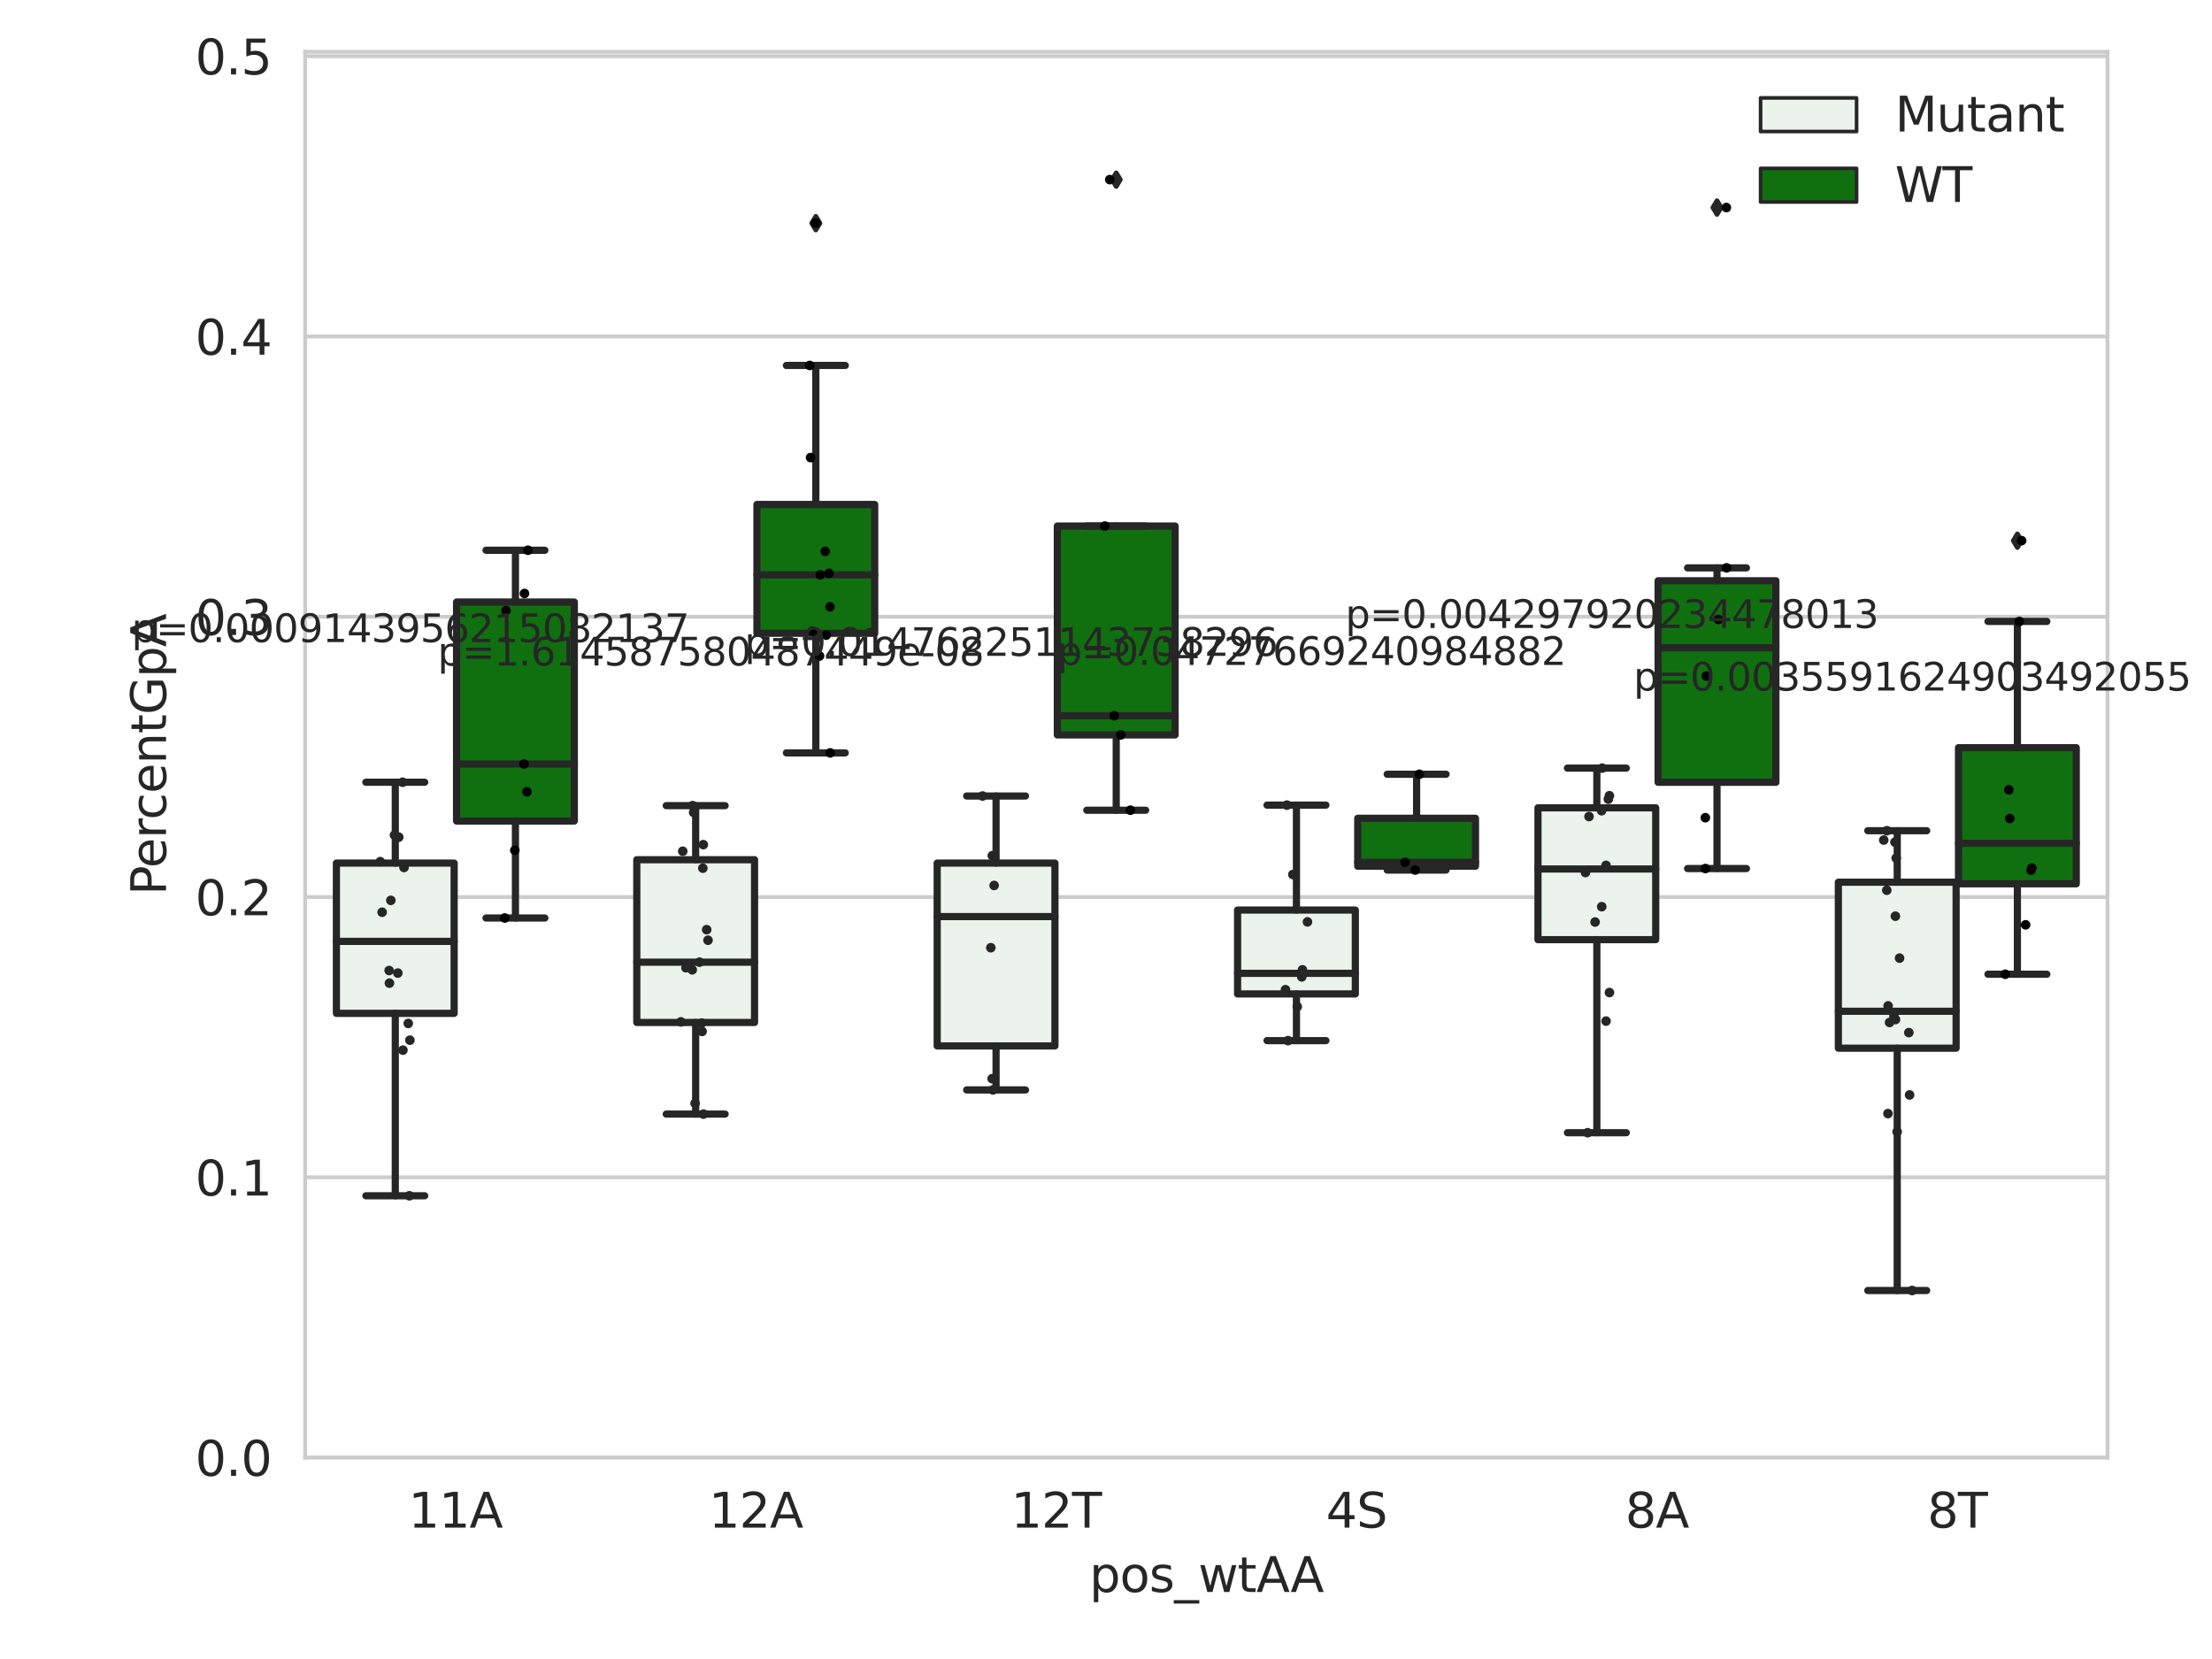 <?xml version="1.0" encoding="utf-8" standalone="no"?>
<!DOCTYPE svg PUBLIC "-//W3C//DTD SVG 1.1//EN"
  "http://www.w3.org/Graphics/SVG/1.1/DTD/svg11.dtd">
<svg xmlns:xlink="http://www.w3.org/1999/xlink" width="460.8pt" height="345.6pt" viewBox="0 0 460.8 345.6" xmlns="http://www.w3.org/2000/svg" version="1.1">
 <defs>
  <style type="text/css">*{stroke-linejoin: round; stroke-linecap: butt}</style>
 </defs>
 <g id="figure_1">
  <g id="patch_1">
   <path d="M 0 345.6 
L 460.8 345.6 
L 460.8 0 
L 0 0 
z
" style="fill: #ffffff"/>
  </g>
  <g id="axes_1">
   <g id="patch_2">
    <path d="M 63.571 303.64 
L 439.033 303.64 
L 439.033 10.8 
L 63.571 10.8 
z
" style="fill: #ffffff"/>
   </g>
   <g id="matplotlib.axis_1">
    <g id="xtick_1">
     <g id="text_1">
      <!-- 11A -->
      <g style="fill: #262626" transform="translate(85.077 318.238)scale(0.1 -0.1)">
       <defs>
        <path id="DejaVuSans-31" d="M 794 531 
L 1825 531 
L 1825 4091 
L 703 3866 
L 703 4441 
L 1819 4666 
L 2450 4666 
L 2450 531 
L 3481 531 
L 3481 0 
L 794 0 
L 794 531 
z
" transform="scale(0.016)"/>
        <path id="DejaVuSans-41" d="M 2188 4044 
L 1331 1722 
L 3047 1722 
L 2188 4044 
z
M 1831 4666 
L 2547 4666 
L 4325 0 
L 3669 0 
L 3244 1197 
L 1141 1197 
L 716 0 
L 50 0 
L 1831 4666 
z
" transform="scale(0.016)"/>
       </defs>
       <use xlink:href="#DejaVuSans-31"/>
       <use xlink:href="#DejaVuSans-31" x="63.623"/>
       <use xlink:href="#DejaVuSans-41" x="127.246"/>
      </g>
     </g>
    </g>
    <g id="xtick_2">
     <g id="text_2">
      <!-- 12A -->
      <g style="fill: #262626" transform="translate(147.654 318.238)scale(0.1 -0.1)">
       <defs>
        <path id="DejaVuSans-32" d="M 1228 531 
L 3431 531 
L 3431 0 
L 469 0 
L 469 531 
Q 828 903 1448 1529 
Q 2069 2156 2228 2338 
Q 2531 2678 2651 2914 
Q 2772 3150 2772 3378 
Q 2772 3750 2511 3984 
Q 2250 4219 1831 4219 
Q 1534 4219 1204 4116 
Q 875 4013 500 3803 
L 500 4441 
Q 881 4594 1212 4672 
Q 1544 4750 1819 4750 
Q 2544 4750 2975 4387 
Q 3406 4025 3406 3419 
Q 3406 3131 3298 2873 
Q 3191 2616 2906 2266 
Q 2828 2175 2409 1742 
Q 1991 1309 1228 531 
z
" transform="scale(0.016)"/>
       </defs>
       <use xlink:href="#DejaVuSans-31"/>
       <use xlink:href="#DejaVuSans-32" x="63.623"/>
       <use xlink:href="#DejaVuSans-41" x="127.246"/>
      </g>
     </g>
    </g>
    <g id="xtick_3">
     <g id="text_3">
      <!-- 12T -->
      <g style="fill: #262626" transform="translate(210.597 318.238)scale(0.1 -0.1)">
       <defs>
        <path id="DejaVuSans-54" d="M -19 4666 
L 3928 4666 
L 3928 4134 
L 2272 4134 
L 2272 0 
L 1638 0 
L 1638 4134 
L -19 4134 
L -19 4666 
z
" transform="scale(0.016)"/>
       </defs>
       <use xlink:href="#DejaVuSans-31"/>
       <use xlink:href="#DejaVuSans-32" x="63.623"/>
       <use xlink:href="#DejaVuSans-54" x="127.246"/>
      </g>
     </g>
    </g>
    <g id="xtick_4">
     <g id="text_4">
      <!-- 4S -->
      <g style="fill: #262626" transform="translate(276.235 318.238)scale(0.1 -0.1)">
       <defs>
        <path id="DejaVuSans-34" d="M 2419 4116 
L 825 1625 
L 2419 1625 
L 2419 4116 
z
M 2253 4666 
L 3047 4666 
L 3047 1625 
L 3713 1625 
L 3713 1100 
L 3047 1100 
L 3047 0 
L 2419 0 
L 2419 1100 
L 313 1100 
L 313 1709 
L 2253 4666 
z
" transform="scale(0.016)"/>
        <path id="DejaVuSans-53" d="M 3425 4513 
L 3425 3897 
Q 3066 4069 2747 4153 
Q 2428 4238 2131 4238 
Q 1616 4238 1336 4038 
Q 1056 3838 1056 3469 
Q 1056 3159 1242 3001 
Q 1428 2844 1947 2747 
L 2328 2669 
Q 3034 2534 3370 2195 
Q 3706 1856 3706 1288 
Q 3706 609 3251 259 
Q 2797 -91 1919 -91 
Q 1588 -91 1214 -16 
Q 841 59 441 206 
L 441 856 
Q 825 641 1194 531 
Q 1563 422 1919 422 
Q 2459 422 2753 634 
Q 3047 847 3047 1241 
Q 3047 1584 2836 1778 
Q 2625 1972 2144 2069 
L 1759 2144 
Q 1053 2284 737 2584 
Q 422 2884 422 3419 
Q 422 4038 858 4394 
Q 1294 4750 2059 4750 
Q 2388 4750 2728 4690 
Q 3069 4631 3425 4513 
z
" transform="scale(0.016)"/>
       </defs>
       <use xlink:href="#DejaVuSans-34"/>
       <use xlink:href="#DejaVuSans-53" x="63.623"/>
      </g>
     </g>
    </g>
    <g id="xtick_5">
     <g id="text_5">
      <!-- 8A -->
      <g style="fill: #262626" transform="translate(338.566 318.238)scale(0.1 -0.1)">
       <defs>
        <path id="DejaVuSans-38" d="M 2034 2216 
Q 1584 2216 1326 1975 
Q 1069 1734 1069 1313 
Q 1069 891 1326 650 
Q 1584 409 2034 409 
Q 2484 409 2743 651 
Q 3003 894 3003 1313 
Q 3003 1734 2745 1975 
Q 2488 2216 2034 2216 
z
M 1403 2484 
Q 997 2584 770 2862 
Q 544 3141 544 3541 
Q 544 4100 942 4425 
Q 1341 4750 2034 4750 
Q 2731 4750 3128 4425 
Q 3525 4100 3525 3541 
Q 3525 3141 3298 2862 
Q 3072 2584 2669 2484 
Q 3125 2378 3379 2068 
Q 3634 1759 3634 1313 
Q 3634 634 3220 271 
Q 2806 -91 2034 -91 
Q 1263 -91 848 271 
Q 434 634 434 1313 
Q 434 1759 690 2068 
Q 947 2378 1403 2484 
z
M 1172 3481 
Q 1172 3119 1398 2916 
Q 1625 2713 2034 2713 
Q 2441 2713 2670 2916 
Q 2900 3119 2900 3481 
Q 2900 3844 2670 4047 
Q 2441 4250 2034 4250 
Q 1625 4250 1398 4047 
Q 1172 3844 1172 3481 
z
" transform="scale(0.016)"/>
       </defs>
       <use xlink:href="#DejaVuSans-38"/>
       <use xlink:href="#DejaVuSans-41" x="63.623"/>
      </g>
     </g>
    </g>
    <g id="xtick_6">
     <g id="text_6">
      <!-- 8T -->
      <g style="fill: #262626" transform="translate(401.509 318.238)scale(0.1 -0.1)">
       <use xlink:href="#DejaVuSans-38"/>
       <use xlink:href="#DejaVuSans-54" x="63.623"/>
      </g>
     </g>
    </g>
    <g id="text_7">
     <!-- pos_wtAA -->
     <g style="fill: #262626" transform="translate(226.937 331.638)scale(0.1 -0.1)">
      <defs>
       <path id="DejaVuSans-70" d="M 1159 525 
L 1159 -1331 
L 581 -1331 
L 581 3500 
L 1159 3500 
L 1159 2969 
Q 1341 3281 1617 3432 
Q 1894 3584 2278 3584 
Q 2916 3584 3314 3078 
Q 3713 2572 3713 1747 
Q 3713 922 3314 415 
Q 2916 -91 2278 -91 
Q 1894 -91 1617 61 
Q 1341 213 1159 525 
z
M 3116 1747 
Q 3116 2381 2855 2742 
Q 2594 3103 2138 3103 
Q 1681 3103 1420 2742 
Q 1159 2381 1159 1747 
Q 1159 1113 1420 752 
Q 1681 391 2138 391 
Q 2594 391 2855 752 
Q 3116 1113 3116 1747 
z
" transform="scale(0.016)"/>
       <path id="DejaVuSans-6f" d="M 1959 3097 
Q 1497 3097 1228 2736 
Q 959 2375 959 1747 
Q 959 1119 1226 758 
Q 1494 397 1959 397 
Q 2419 397 2687 759 
Q 2956 1122 2956 1747 
Q 2956 2369 2687 2733 
Q 2419 3097 1959 3097 
z
M 1959 3584 
Q 2709 3584 3137 3096 
Q 3566 2609 3566 1747 
Q 3566 888 3137 398 
Q 2709 -91 1959 -91 
Q 1206 -91 779 398 
Q 353 888 353 1747 
Q 353 2609 779 3096 
Q 1206 3584 1959 3584 
z
" transform="scale(0.016)"/>
       <path id="DejaVuSans-73" d="M 2834 3397 
L 2834 2853 
Q 2591 2978 2328 3040 
Q 2066 3103 1784 3103 
Q 1356 3103 1142 2972 
Q 928 2841 928 2578 
Q 928 2378 1081 2264 
Q 1234 2150 1697 2047 
L 1894 2003 
Q 2506 1872 2764 1633 
Q 3022 1394 3022 966 
Q 3022 478 2636 193 
Q 2250 -91 1575 -91 
Q 1294 -91 989 -36 
Q 684 19 347 128 
L 347 722 
Q 666 556 975 473 
Q 1284 391 1588 391 
Q 1994 391 2212 530 
Q 2431 669 2431 922 
Q 2431 1156 2273 1281 
Q 2116 1406 1581 1522 
L 1381 1569 
Q 847 1681 609 1914 
Q 372 2147 372 2553 
Q 372 3047 722 3315 
Q 1072 3584 1716 3584 
Q 2034 3584 2315 3537 
Q 2597 3491 2834 3397 
z
" transform="scale(0.016)"/>
       <path id="DejaVuSans-5f" d="M 3263 -1063 
L 3263 -1509 
L -63 -1509 
L -63 -1063 
L 3263 -1063 
z
" transform="scale(0.016)"/>
       <path id="DejaVuSans-77" d="M 269 3500 
L 844 3500 
L 1563 769 
L 2278 3500 
L 2956 3500 
L 3675 769 
L 4391 3500 
L 4966 3500 
L 4050 0 
L 3372 0 
L 2619 2869 
L 1863 0 
L 1184 0 
L 269 3500 
z
" transform="scale(0.016)"/>
       <path id="DejaVuSans-74" d="M 1172 4494 
L 1172 3500 
L 2356 3500 
L 2356 3053 
L 1172 3053 
L 1172 1153 
Q 1172 725 1289 603 
Q 1406 481 1766 481 
L 2356 481 
L 2356 0 
L 1766 0 
Q 1100 0 847 248 
Q 594 497 594 1153 
L 594 3053 
L 172 3053 
L 172 3500 
L 594 3500 
L 594 4494 
L 1172 4494 
z
" transform="scale(0.016)"/>
      </defs>
      <use xlink:href="#DejaVuSans-70"/>
      <use xlink:href="#DejaVuSans-6f" x="63.477"/>
      <use xlink:href="#DejaVuSans-73" x="124.658"/>
      <use xlink:href="#DejaVuSans-5f" x="176.758"/>
      <use xlink:href="#DejaVuSans-77" x="226.758"/>
      <use xlink:href="#DejaVuSans-74" x="308.545"/>
      <use xlink:href="#DejaVuSans-41" x="347.754"/>
      <use xlink:href="#DejaVuSans-41" x="418.912"/>
     </g>
    </g>
   </g>
   <g id="matplotlib.axis_2">
    <g id="ytick_1">
     <g id="line2d_1">
      <path d="M 63.571 303.64 
L 439.033 303.64 
" clip-path="url(#pc6e809e551)" style="fill: none; stroke: #cccccc; stroke-width: 0.8; stroke-linecap: round"/>
     </g>
     <g id="text_8">
      <!-- 0.0 -->
      <g style="fill: #262626" transform="translate(40.668 307.439)scale(0.1 -0.1)">
       <defs>
        <path id="DejaVuSans-30" d="M 2034 4250 
Q 1547 4250 1301 3770 
Q 1056 3291 1056 2328 
Q 1056 1369 1301 889 
Q 1547 409 2034 409 
Q 2525 409 2770 889 
Q 3016 1369 3016 2328 
Q 3016 3291 2770 3770 
Q 2525 4250 2034 4250 
z
M 2034 4750 
Q 2819 4750 3233 4129 
Q 3647 3509 3647 2328 
Q 3647 1150 3233 529 
Q 2819 -91 2034 -91 
Q 1250 -91 836 529 
Q 422 1150 422 2328 
Q 422 3509 836 4129 
Q 1250 4750 2034 4750 
z
" transform="scale(0.016)"/>
        <path id="DejaVuSans-2e" d="M 684 794 
L 1344 794 
L 1344 0 
L 684 0 
L 684 794 
z
" transform="scale(0.016)"/>
       </defs>
       <use xlink:href="#DejaVuSans-30"/>
       <use xlink:href="#DejaVuSans-2e" x="63.623"/>
       <use xlink:href="#DejaVuSans-30" x="95.41"/>
      </g>
     </g>
    </g>
    <g id="ytick_2">
     <g id="line2d_2">
      <path d="M 63.571 245.254 
L 439.033 245.254 
" clip-path="url(#pc6e809e551)" style="fill: none; stroke: #cccccc; stroke-width: 0.8; stroke-linecap: round"/>
     </g>
     <g id="text_9">
      <!-- 0.1 -->
      <g style="fill: #262626" transform="translate(40.668 249.053)scale(0.1 -0.1)">
       <use xlink:href="#DejaVuSans-30"/>
       <use xlink:href="#DejaVuSans-2e" x="63.623"/>
       <use xlink:href="#DejaVuSans-31" x="95.41"/>
      </g>
     </g>
    </g>
    <g id="ytick_3">
     <g id="line2d_3">
      <path d="M 63.571 186.867 
L 439.033 186.867 
" clip-path="url(#pc6e809e551)" style="fill: none; stroke: #cccccc; stroke-width: 0.8; stroke-linecap: round"/>
     </g>
     <g id="text_10">
      <!-- 0.2 -->
      <g style="fill: #262626" transform="translate(40.668 190.666)scale(0.1 -0.1)">
       <use xlink:href="#DejaVuSans-30"/>
       <use xlink:href="#DejaVuSans-2e" x="63.623"/>
       <use xlink:href="#DejaVuSans-32" x="95.41"/>
      </g>
     </g>
    </g>
    <g id="ytick_4">
     <g id="line2d_4">
      <path d="M 63.571 128.481 
L 439.033 128.481 
" clip-path="url(#pc6e809e551)" style="fill: none; stroke: #cccccc; stroke-width: 0.8; stroke-linecap: round"/>
     </g>
     <g id="text_11">
      <!-- 0.3 -->
      <g style="fill: #262626" transform="translate(40.668 132.28)scale(0.1 -0.1)">
       <defs>
        <path id="DejaVuSans-33" d="M 2597 2516 
Q 3050 2419 3304 2112 
Q 3559 1806 3559 1356 
Q 3559 666 3084 287 
Q 2609 -91 1734 -91 
Q 1441 -91 1130 -33 
Q 819 25 488 141 
L 488 750 
Q 750 597 1062 519 
Q 1375 441 1716 441 
Q 2309 441 2620 675 
Q 2931 909 2931 1356 
Q 2931 1769 2642 2001 
Q 2353 2234 1838 2234 
L 1294 2234 
L 1294 2753 
L 1863 2753 
Q 2328 2753 2575 2939 
Q 2822 3125 2822 3475 
Q 2822 3834 2567 4026 
Q 2313 4219 1838 4219 
Q 1578 4219 1281 4162 
Q 984 4106 628 3988 
L 628 4550 
Q 988 4650 1302 4700 
Q 1616 4750 1894 4750 
Q 2613 4750 3031 4423 
Q 3450 4097 3450 3541 
Q 3450 3153 3228 2886 
Q 3006 2619 2597 2516 
z
" transform="scale(0.016)"/>
       </defs>
       <use xlink:href="#DejaVuSans-30"/>
       <use xlink:href="#DejaVuSans-2e" x="63.623"/>
       <use xlink:href="#DejaVuSans-33" x="95.41"/>
      </g>
     </g>
    </g>
    <g id="ytick_5">
     <g id="line2d_5">
      <path d="M 63.571 70.094 
L 439.033 70.094 
" clip-path="url(#pc6e809e551)" style="fill: none; stroke: #cccccc; stroke-width: 0.8; stroke-linecap: round"/>
     </g>
     <g id="text_12">
      <!-- 0.4 -->
      <g style="fill: #262626" transform="translate(40.668 73.893)scale(0.1 -0.1)">
       <use xlink:href="#DejaVuSans-30"/>
       <use xlink:href="#DejaVuSans-2e" x="63.623"/>
       <use xlink:href="#DejaVuSans-34" x="95.41"/>
      </g>
     </g>
    </g>
    <g id="ytick_6">
     <g id="line2d_6">
      <path d="M 63.571 11.708 
L 439.033 11.708 
" clip-path="url(#pc6e809e551)" style="fill: none; stroke: #cccccc; stroke-width: 0.8; stroke-linecap: round"/>
     </g>
     <g id="text_13">
      <!-- 0.5 -->
      <g style="fill: #262626" transform="translate(40.668 15.507)scale(0.1 -0.1)">
       <defs>
        <path id="DejaVuSans-35" d="M 691 4666 
L 3169 4666 
L 3169 4134 
L 1269 4134 
L 1269 2991 
Q 1406 3038 1543 3061 
Q 1681 3084 1819 3084 
Q 2600 3084 3056 2656 
Q 3513 2228 3513 1497 
Q 3513 744 3044 326 
Q 2575 -91 1722 -91 
Q 1428 -91 1123 -41 
Q 819 9 494 109 
L 494 744 
Q 775 591 1075 516 
Q 1375 441 1709 441 
Q 2250 441 2565 725 
Q 2881 1009 2881 1497 
Q 2881 1984 2565 2268 
Q 2250 2553 1709 2553 
Q 1456 2553 1204 2497 
Q 953 2441 691 2322 
L 691 4666 
z
" transform="scale(0.016)"/>
       </defs>
       <use xlink:href="#DejaVuSans-30"/>
       <use xlink:href="#DejaVuSans-2e" x="63.623"/>
       <use xlink:href="#DejaVuSans-35" x="95.41"/>
      </g>
     </g>
    </g>
    <g id="text_14">
     <!-- PercentGpA -->
     <g style="fill: #262626" transform="translate(34.588 186.497)rotate(-90)scale(0.1 -0.1)">
      <defs>
       <path id="DejaVuSans-50" d="M 1259 4147 
L 1259 2394 
L 2053 2394 
Q 2494 2394 2734 2622 
Q 2975 2850 2975 3272 
Q 2975 3691 2734 3919 
Q 2494 4147 2053 4147 
L 1259 4147 
z
M 628 4666 
L 2053 4666 
Q 2838 4666 3239 4311 
Q 3641 3956 3641 3272 
Q 3641 2581 3239 2228 
Q 2838 1875 2053 1875 
L 1259 1875 
L 1259 0 
L 628 0 
L 628 4666 
z
" transform="scale(0.016)"/>
       <path id="DejaVuSans-65" d="M 3597 1894 
L 3597 1613 
L 953 1613 
Q 991 1019 1311 708 
Q 1631 397 2203 397 
Q 2534 397 2845 478 
Q 3156 559 3463 722 
L 3463 178 
Q 3153 47 2828 -22 
Q 2503 -91 2169 -91 
Q 1331 -91 842 396 
Q 353 884 353 1716 
Q 353 2575 817 3079 
Q 1281 3584 2069 3584 
Q 2775 3584 3186 3129 
Q 3597 2675 3597 1894 
z
M 3022 2063 
Q 3016 2534 2758 2815 
Q 2500 3097 2075 3097 
Q 1594 3097 1305 2825 
Q 1016 2553 972 2059 
L 3022 2063 
z
" transform="scale(0.016)"/>
       <path id="DejaVuSans-72" d="M 2631 2963 
Q 2534 3019 2420 3045 
Q 2306 3072 2169 3072 
Q 1681 3072 1420 2755 
Q 1159 2438 1159 1844 
L 1159 0 
L 581 0 
L 581 3500 
L 1159 3500 
L 1159 2956 
Q 1341 3275 1631 3429 
Q 1922 3584 2338 3584 
Q 2397 3584 2469 3576 
Q 2541 3569 2628 3553 
L 2631 2963 
z
" transform="scale(0.016)"/>
       <path id="DejaVuSans-63" d="M 3122 3366 
L 3122 2828 
Q 2878 2963 2633 3030 
Q 2388 3097 2138 3097 
Q 1578 3097 1268 2742 
Q 959 2388 959 1747 
Q 959 1106 1268 751 
Q 1578 397 2138 397 
Q 2388 397 2633 464 
Q 2878 531 3122 666 
L 3122 134 
Q 2881 22 2623 -34 
Q 2366 -91 2075 -91 
Q 1284 -91 818 406 
Q 353 903 353 1747 
Q 353 2603 823 3093 
Q 1294 3584 2113 3584 
Q 2378 3584 2631 3529 
Q 2884 3475 3122 3366 
z
" transform="scale(0.016)"/>
       <path id="DejaVuSans-6e" d="M 3513 2113 
L 3513 0 
L 2938 0 
L 2938 2094 
Q 2938 2591 2744 2837 
Q 2550 3084 2163 3084 
Q 1697 3084 1428 2787 
Q 1159 2491 1159 1978 
L 1159 0 
L 581 0 
L 581 3500 
L 1159 3500 
L 1159 2956 
Q 1366 3272 1645 3428 
Q 1925 3584 2291 3584 
Q 2894 3584 3203 3211 
Q 3513 2838 3513 2113 
z
" transform="scale(0.016)"/>
       <path id="DejaVuSans-47" d="M 3809 666 
L 3809 1919 
L 2778 1919 
L 2778 2438 
L 4434 2438 
L 4434 434 
Q 4069 175 3628 42 
Q 3188 -91 2688 -91 
Q 1594 -91 976 548 
Q 359 1188 359 2328 
Q 359 3472 976 4111 
Q 1594 4750 2688 4750 
Q 3144 4750 3555 4637 
Q 3966 4525 4313 4306 
L 4313 3634 
Q 3963 3931 3569 4081 
Q 3175 4231 2741 4231 
Q 1884 4231 1454 3753 
Q 1025 3275 1025 2328 
Q 1025 1384 1454 906 
Q 1884 428 2741 428 
Q 3075 428 3337 486 
Q 3600 544 3809 666 
z
" transform="scale(0.016)"/>
      </defs>
      <use xlink:href="#DejaVuSans-50"/>
      <use xlink:href="#DejaVuSans-65" x="56.678"/>
      <use xlink:href="#DejaVuSans-72" x="118.201"/>
      <use xlink:href="#DejaVuSans-63" x="157.064"/>
      <use xlink:href="#DejaVuSans-65" x="212.045"/>
      <use xlink:href="#DejaVuSans-6e" x="273.568"/>
      <use xlink:href="#DejaVuSans-74" x="336.947"/>
      <use xlink:href="#DejaVuSans-47" x="376.156"/>
      <use xlink:href="#DejaVuSans-70" x="453.646"/>
      <use xlink:href="#DejaVuSans-41" x="517.123"/>
     </g>
    </g>
   </g>
   <g id="patch_3">
    <path d="M 70.079 211.102 
L 94.609 211.102 
L 94.609 179.801 
L 70.079 179.801 
L 70.079 211.102 
z
" clip-path="url(#pc6e809e551)" style="fill: #ecf2ec; stroke: #262626; stroke-width: 1.5; stroke-linejoin: miter"/>
   </g>
   <g id="patch_4">
    <path d="M 95.11 171.034 
L 119.64 171.034 
L 119.64 125.417 
L 95.11 125.417 
L 95.11 171.034 
z
" clip-path="url(#pc6e809e551)" style="fill: #107010; stroke: #262626; stroke-width: 1.5; stroke-linejoin: miter"/>
   </g>
   <g id="patch_5">
    <path d="M 132.656 212.998 
L 157.186 212.998 
L 157.186 179.094 
L 132.656 179.094 
L 132.656 212.998 
z
" clip-path="url(#pc6e809e551)" style="fill: #ecf2ec; stroke: #262626; stroke-width: 1.5; stroke-linejoin: miter"/>
   </g>
   <g id="patch_6">
    <path d="M 157.687 131.921 
L 182.217 131.921 
L 182.217 105.093 
L 157.687 105.093 
L 157.687 131.921 
z
" clip-path="url(#pc6e809e551)" style="fill: #107010; stroke: #262626; stroke-width: 1.5; stroke-linejoin: miter"/>
   </g>
   <g id="patch_7">
    <path d="M 195.233 217.886 
L 219.763 217.886 
L 219.763 179.802 
L 195.233 179.802 
L 195.233 217.886 
z
" clip-path="url(#pc6e809e551)" style="fill: #ecf2ec; stroke: #262626; stroke-width: 1.5; stroke-linejoin: miter"/>
   </g>
   <g id="patch_8">
    <path d="M 220.264 153.094 
L 244.794 153.094 
L 244.794 109.589 
L 220.264 109.589 
L 220.264 153.094 
z
" clip-path="url(#pc6e809e551)" style="fill: #107010; stroke: #262626; stroke-width: 1.5; stroke-linejoin: miter"/>
   </g>
   <g id="patch_9">
    <path d="M 257.81 207.053 
L 282.34 207.053 
L 282.34 189.583 
L 257.81 189.583 
L 257.81 207.053 
z
" clip-path="url(#pc6e809e551)" style="fill: #ecf2ec; stroke: #262626; stroke-width: 1.5; stroke-linejoin: miter"/>
   </g>
   <g id="patch_10">
    <path d="M 282.841 180.441 
L 307.371 180.441 
L 307.371 170.463 
L 282.841 170.463 
L 282.841 180.441 
z
" clip-path="url(#pc6e809e551)" style="fill: #107010; stroke: #262626; stroke-width: 1.5; stroke-linejoin: miter"/>
   </g>
   <g id="patch_11">
    <path d="M 320.387 195.75 
L 344.917 195.75 
L 344.917 168.282 
L 320.387 168.282 
L 320.387 195.75 
z
" clip-path="url(#pc6e809e551)" style="fill: #ecf2ec; stroke: #262626; stroke-width: 1.5; stroke-linejoin: miter"/>
   </g>
   <g id="patch_12">
    <path d="M 345.418 162.968 
L 369.948 162.968 
L 369.948 120.982 
L 345.418 120.982 
L 345.418 162.968 
z
" clip-path="url(#pc6e809e551)" style="fill: #107010; stroke: #262626; stroke-width: 1.5; stroke-linejoin: miter"/>
   </g>
   <g id="patch_13">
    <path d="M 382.964 218.355 
L 407.494 218.355 
L 407.494 183.781 
L 382.964 183.781 
L 382.964 218.355 
z
" clip-path="url(#pc6e809e551)" style="fill: #ecf2ec; stroke: #262626; stroke-width: 1.5; stroke-linejoin: miter"/>
   </g>
   <g id="patch_14">
    <path d="M 407.995 184.115 
L 432.525 184.115 
L 432.525 155.76 
L 407.995 155.76 
L 407.995 184.115 
z
" clip-path="url(#pc6e809e551)" style="fill: #107010; stroke: #262626; stroke-width: 1.5; stroke-linejoin: miter"/>
   </g>
   <g id="patch_15">
    <path d="M 94.86 303.64 
L 94.86 303.64 
L 94.86 303.64 
L 94.86 303.64 
z
" clip-path="url(#pc6e809e551)" style="fill: #ecf2ec; stroke: #262626; stroke-width: 0.75; stroke-linejoin: miter"/>
   </g>
   <g id="patch_16">
    <path d="M 94.86 303.64 
L 94.86 303.64 
L 94.86 303.64 
L 94.86 303.64 
z
" clip-path="url(#pc6e809e551)" style="fill: #107010; stroke: #262626; stroke-width: 0.75; stroke-linejoin: miter"/>
   </g>
   <g id="PathCollection_1"/>
   <g id="PathCollection_2"/>
   <g id="line2d_7">
    <path d="M 82.344 211.102 
L 82.344 249.101 
" clip-path="url(#pc6e809e551)" style="fill: none; stroke: #262626; stroke-width: 1.5; stroke-linecap: round"/>
   </g>
   <g id="line2d_8">
    <path d="M 82.344 179.801 
L 82.344 162.954 
" clip-path="url(#pc6e809e551)" style="fill: none; stroke: #262626; stroke-width: 1.5; stroke-linecap: round"/>
   </g>
   <g id="line2d_9">
    <path d="M 76.212 249.101 
L 88.477 249.101 
" clip-path="url(#pc6e809e551)" style="fill: none; stroke: #262626; stroke-width: 1.5; stroke-linecap: round"/>
   </g>
   <g id="line2d_10">
    <path d="M 76.212 162.954 
L 88.477 162.954 
" clip-path="url(#pc6e809e551)" style="fill: none; stroke: #262626; stroke-width: 1.5; stroke-linecap: round"/>
   </g>
   <g id="line2d_11"/>
   <g id="line2d_12">
    <path d="M 107.375 171.034 
L 107.375 191.238 
" clip-path="url(#pc6e809e551)" style="fill: none; stroke: #262626; stroke-width: 1.5; stroke-linecap: round"/>
   </g>
   <g id="line2d_13">
    <path d="M 107.375 125.417 
L 107.375 114.629 
" clip-path="url(#pc6e809e551)" style="fill: none; stroke: #262626; stroke-width: 1.5; stroke-linecap: round"/>
   </g>
   <g id="line2d_14">
    <path d="M 101.243 191.238 
L 113.508 191.238 
" clip-path="url(#pc6e809e551)" style="fill: none; stroke: #262626; stroke-width: 1.5; stroke-linecap: round"/>
   </g>
   <g id="line2d_15">
    <path d="M 101.243 114.629 
L 113.508 114.629 
" clip-path="url(#pc6e809e551)" style="fill: none; stroke: #262626; stroke-width: 1.5; stroke-linecap: round"/>
   </g>
   <g id="line2d_16"/>
   <g id="line2d_17">
    <path d="M 144.921 212.998 
L 144.921 232.088 
" clip-path="url(#pc6e809e551)" style="fill: none; stroke: #262626; stroke-width: 1.5; stroke-linecap: round"/>
   </g>
   <g id="line2d_18">
    <path d="M 144.921 179.094 
L 144.921 167.833 
" clip-path="url(#pc6e809e551)" style="fill: none; stroke: #262626; stroke-width: 1.5; stroke-linecap: round"/>
   </g>
   <g id="line2d_19">
    <path d="M 138.789 232.088 
L 151.054 232.088 
" clip-path="url(#pc6e809e551)" style="fill: none; stroke: #262626; stroke-width: 1.5; stroke-linecap: round"/>
   </g>
   <g id="line2d_20">
    <path d="M 138.789 167.833 
L 151.054 167.833 
" clip-path="url(#pc6e809e551)" style="fill: none; stroke: #262626; stroke-width: 1.5; stroke-linecap: round"/>
   </g>
   <g id="line2d_21"/>
   <g id="line2d_22">
    <path d="M 169.952 131.921 
L 169.952 156.839 
" clip-path="url(#pc6e809e551)" style="fill: none; stroke: #262626; stroke-width: 1.5; stroke-linecap: round"/>
   </g>
   <g id="line2d_23">
    <path d="M 169.952 105.093 
L 169.952 76.129 
" clip-path="url(#pc6e809e551)" style="fill: none; stroke: #262626; stroke-width: 1.5; stroke-linecap: round"/>
   </g>
   <g id="line2d_24">
    <path d="M 163.82 156.839 
L 176.085 156.839 
" clip-path="url(#pc6e809e551)" style="fill: none; stroke: #262626; stroke-width: 1.5; stroke-linecap: round"/>
   </g>
   <g id="line2d_25">
    <path d="M 163.82 76.129 
L 176.085 76.129 
" clip-path="url(#pc6e809e551)" style="fill: none; stroke: #262626; stroke-width: 1.5; stroke-linecap: round"/>
   </g>
   <g id="line2d_26">
    <defs>
     <path id="mcc56e2b7e5" d="M -0 1.414 
L 0.849 0 
L 0 -1.414 
L -0.849 -0 
z
" style="stroke: #262626; stroke-linejoin: miter"/>
    </defs>
    <g clip-path="url(#pc6e809e551)">
     <use xlink:href="#mcc56e2b7e5" x="169.952" y="46.489" style="fill: #262626; stroke: #262626; stroke-linejoin: miter"/>
    </g>
   </g>
   <g id="line2d_27">
    <path d="M 207.498 217.886 
L 207.498 227.052 
" clip-path="url(#pc6e809e551)" style="fill: none; stroke: #262626; stroke-width: 1.5; stroke-linecap: round"/>
   </g>
   <g id="line2d_28">
    <path d="M 207.498 179.802 
L 207.498 165.824 
" clip-path="url(#pc6e809e551)" style="fill: none; stroke: #262626; stroke-width: 1.5; stroke-linecap: round"/>
   </g>
   <g id="line2d_29">
    <path d="M 201.366 227.052 
L 213.631 227.052 
" clip-path="url(#pc6e809e551)" style="fill: none; stroke: #262626; stroke-width: 1.5; stroke-linecap: round"/>
   </g>
   <g id="line2d_30">
    <path d="M 201.366 165.824 
L 213.631 165.824 
" clip-path="url(#pc6e809e551)" style="fill: none; stroke: #262626; stroke-width: 1.5; stroke-linecap: round"/>
   </g>
   <g id="line2d_31"/>
   <g id="line2d_32">
    <path d="M 232.529 153.094 
L 232.529 168.783 
" clip-path="url(#pc6e809e551)" style="fill: none; stroke: #262626; stroke-width: 1.5; stroke-linecap: round"/>
   </g>
   <g id="line2d_33">
    <path d="M 232.529 109.589 
L 232.529 109.589 
" clip-path="url(#pc6e809e551)" style="fill: none; stroke: #262626; stroke-width: 1.5; stroke-linecap: round"/>
   </g>
   <g id="line2d_34">
    <path d="M 226.397 168.783 
L 238.662 168.783 
" clip-path="url(#pc6e809e551)" style="fill: none; stroke: #262626; stroke-width: 1.5; stroke-linecap: round"/>
   </g>
   <g id="line2d_35">
    <path d="M 226.397 109.589 
L 238.662 109.589 
" clip-path="url(#pc6e809e551)" style="fill: none; stroke: #262626; stroke-width: 1.5; stroke-linecap: round"/>
   </g>
   <g id="line2d_36">
    <g clip-path="url(#pc6e809e551)">
     <use xlink:href="#mcc56e2b7e5" x="232.529" y="37.422" style="fill: #262626; stroke: #262626; stroke-linejoin: miter"/>
    </g>
   </g>
   <g id="line2d_37">
    <path d="M 270.075 207.053 
L 270.075 216.78 
" clip-path="url(#pc6e809e551)" style="fill: none; stroke: #262626; stroke-width: 1.5; stroke-linecap: round"/>
   </g>
   <g id="line2d_38">
    <path d="M 270.075 189.583 
L 270.075 167.721 
" clip-path="url(#pc6e809e551)" style="fill: none; stroke: #262626; stroke-width: 1.5; stroke-linecap: round"/>
   </g>
   <g id="line2d_39">
    <path d="M 263.943 216.78 
L 276.208 216.78 
" clip-path="url(#pc6e809e551)" style="fill: none; stroke: #262626; stroke-width: 1.5; stroke-linecap: round"/>
   </g>
   <g id="line2d_40">
    <path d="M 263.943 167.721 
L 276.208 167.721 
" clip-path="url(#pc6e809e551)" style="fill: none; stroke: #262626; stroke-width: 1.5; stroke-linecap: round"/>
   </g>
   <g id="line2d_41"/>
   <g id="line2d_42">
    <path d="M 295.106 180.441 
L 295.106 181.245 
" clip-path="url(#pc6e809e551)" style="fill: none; stroke: #262626; stroke-width: 1.5; stroke-linecap: round"/>
   </g>
   <g id="line2d_43">
    <path d="M 295.106 170.463 
L 295.106 161.29 
" clip-path="url(#pc6e809e551)" style="fill: none; stroke: #262626; stroke-width: 1.5; stroke-linecap: round"/>
   </g>
   <g id="line2d_44">
    <path d="M 288.974 181.245 
L 301.239 181.245 
" clip-path="url(#pc6e809e551)" style="fill: none; stroke: #262626; stroke-width: 1.5; stroke-linecap: round"/>
   </g>
   <g id="line2d_45">
    <path d="M 288.974 161.29 
L 301.239 161.29 
" clip-path="url(#pc6e809e551)" style="fill: none; stroke: #262626; stroke-width: 1.5; stroke-linecap: round"/>
   </g>
   <g id="line2d_46"/>
   <g id="line2d_47">
    <path d="M 332.652 195.75 
L 332.652 235.961 
" clip-path="url(#pc6e809e551)" style="fill: none; stroke: #262626; stroke-width: 1.5; stroke-linecap: round"/>
   </g>
   <g id="line2d_48">
    <path d="M 332.652 168.282 
L 332.652 160.012 
" clip-path="url(#pc6e809e551)" style="fill: none; stroke: #262626; stroke-width: 1.5; stroke-linecap: round"/>
   </g>
   <g id="line2d_49">
    <path d="M 326.52 235.961 
L 338.785 235.961 
" clip-path="url(#pc6e809e551)" style="fill: none; stroke: #262626; stroke-width: 1.5; stroke-linecap: round"/>
   </g>
   <g id="line2d_50">
    <path d="M 326.52 160.012 
L 338.785 160.012 
" clip-path="url(#pc6e809e551)" style="fill: none; stroke: #262626; stroke-width: 1.5; stroke-linecap: round"/>
   </g>
   <g id="line2d_51"/>
   <g id="line2d_52">
    <path d="M 357.683 162.968 
L 357.683 180.935 
" clip-path="url(#pc6e809e551)" style="fill: none; stroke: #262626; stroke-width: 1.5; stroke-linecap: round"/>
   </g>
   <g id="line2d_53">
    <path d="M 357.683 120.982 
L 357.683 118.297 
" clip-path="url(#pc6e809e551)" style="fill: none; stroke: #262626; stroke-width: 1.5; stroke-linecap: round"/>
   </g>
   <g id="line2d_54">
    <path d="M 351.55 180.935 
L 363.816 180.935 
" clip-path="url(#pc6e809e551)" style="fill: none; stroke: #262626; stroke-width: 1.5; stroke-linecap: round"/>
   </g>
   <g id="line2d_55">
    <path d="M 351.55 118.297 
L 363.816 118.297 
" clip-path="url(#pc6e809e551)" style="fill: none; stroke: #262626; stroke-width: 1.5; stroke-linecap: round"/>
   </g>
   <g id="line2d_56">
    <g clip-path="url(#pc6e809e551)">
     <use xlink:href="#mcc56e2b7e5" x="357.683" y="43.237" style="fill: #262626; stroke: #262626; stroke-linejoin: miter"/>
    </g>
   </g>
   <g id="line2d_57">
    <path d="M 395.229 218.355 
L 395.229 268.836 
" clip-path="url(#pc6e809e551)" style="fill: none; stroke: #262626; stroke-width: 1.5; stroke-linecap: round"/>
   </g>
   <g id="line2d_58">
    <path d="M 395.229 183.781 
L 395.229 173.054 
" clip-path="url(#pc6e809e551)" style="fill: none; stroke: #262626; stroke-width: 1.5; stroke-linecap: round"/>
   </g>
   <g id="line2d_59">
    <path d="M 389.097 268.836 
L 401.362 268.836 
" clip-path="url(#pc6e809e551)" style="fill: none; stroke: #262626; stroke-width: 1.5; stroke-linecap: round"/>
   </g>
   <g id="line2d_60">
    <path d="M 389.097 173.054 
L 401.362 173.054 
" clip-path="url(#pc6e809e551)" style="fill: none; stroke: #262626; stroke-width: 1.5; stroke-linecap: round"/>
   </g>
   <g id="line2d_61"/>
   <g id="line2d_62">
    <path d="M 420.26 184.115 
L 420.26 202.948 
" clip-path="url(#pc6e809e551)" style="fill: none; stroke: #262626; stroke-width: 1.5; stroke-linecap: round"/>
   </g>
   <g id="line2d_63">
    <path d="M 420.26 155.76 
L 420.26 129.454 
" clip-path="url(#pc6e809e551)" style="fill: none; stroke: #262626; stroke-width: 1.5; stroke-linecap: round"/>
   </g>
   <g id="line2d_64">
    <path d="M 414.127 202.948 
L 426.393 202.948 
" clip-path="url(#pc6e809e551)" style="fill: none; stroke: #262626; stroke-width: 1.5; stroke-linecap: round"/>
   </g>
   <g id="line2d_65">
    <path d="M 414.127 129.454 
L 426.393 129.454 
" clip-path="url(#pc6e809e551)" style="fill: none; stroke: #262626; stroke-width: 1.5; stroke-linecap: round"/>
   </g>
   <g id="line2d_66">
    <g clip-path="url(#pc6e809e551)">
     <use xlink:href="#mcc56e2b7e5" x="420.26" y="112.636" style="fill: #262626; stroke: #262626; stroke-linejoin: miter"/>
    </g>
   </g>
   <g id="line2d_67">
    <path d="M 70.079 196.106 
L 94.609 196.106 
" clip-path="url(#pc6e809e551)" style="fill: none; stroke: #262626; stroke-width: 1.5; stroke-linecap: round"/>
   </g>
   <g id="line2d_68">
    <path d="M 95.11 159.162 
L 119.64 159.162 
" clip-path="url(#pc6e809e551)" style="fill: none; stroke: #262626; stroke-width: 1.5; stroke-linecap: round"/>
   </g>
   <g id="line2d_69">
    <path d="M 132.656 200.437 
L 157.186 200.437 
" clip-path="url(#pc6e809e551)" style="fill: none; stroke: #262626; stroke-width: 1.5; stroke-linecap: round"/>
   </g>
   <g id="line2d_70">
    <path d="M 157.687 119.747 
L 182.217 119.747 
" clip-path="url(#pc6e809e551)" style="fill: none; stroke: #262626; stroke-width: 1.5; stroke-linecap: round"/>
   </g>
   <g id="line2d_71">
    <path d="M 195.233 190.943 
L 219.763 190.943 
" clip-path="url(#pc6e809e551)" style="fill: none; stroke: #262626; stroke-width: 1.5; stroke-linecap: round"/>
   </g>
   <g id="line2d_72">
    <path d="M 220.264 149.096 
L 244.794 149.096 
" clip-path="url(#pc6e809e551)" style="fill: none; stroke: #262626; stroke-width: 1.5; stroke-linecap: round"/>
   </g>
   <g id="line2d_73">
    <path d="M 257.81 202.763 
L 282.34 202.763 
" clip-path="url(#pc6e809e551)" style="fill: none; stroke: #262626; stroke-width: 1.5; stroke-linecap: round"/>
   </g>
   <g id="line2d_74">
    <path d="M 282.841 179.636 
L 307.371 179.636 
" clip-path="url(#pc6e809e551)" style="fill: none; stroke: #262626; stroke-width: 1.5; stroke-linecap: round"/>
   </g>
   <g id="line2d_75">
    <path d="M 320.387 181.022 
L 344.917 181.022 
" clip-path="url(#pc6e809e551)" style="fill: none; stroke: #262626; stroke-width: 1.5; stroke-linecap: round"/>
   </g>
   <g id="line2d_76">
    <path d="M 345.418 134.94 
L 369.948 134.94 
" clip-path="url(#pc6e809e551)" style="fill: none; stroke: #262626; stroke-width: 1.5; stroke-linecap: round"/>
   </g>
   <g id="line2d_77">
    <path d="M 382.964 210.666 
L 407.494 210.666 
" clip-path="url(#pc6e809e551)" style="fill: none; stroke: #262626; stroke-width: 1.5; stroke-linecap: round"/>
   </g>
   <g id="line2d_78">
    <path d="M 407.995 175.673 
L 432.525 175.673 
" clip-path="url(#pc6e809e551)" style="fill: none; stroke: #262626; stroke-width: 1.5; stroke-linecap: round"/>
   </g>
   <g id="patch_17">
    <path d="M 63.571 303.64 
L 63.571 10.8 
" style="fill: none; stroke: #cccccc; stroke-width: 0.8; stroke-linejoin: miter; stroke-linecap: square"/>
   </g>
   <g id="patch_18">
    <path d="M 439.033 303.64 
L 439.033 10.8 
" style="fill: none; stroke: #cccccc; stroke-width: 0.8; stroke-linejoin: miter; stroke-linecap: square"/>
   </g>
   <g id="patch_19">
    <path d="M 63.571 303.64 
L 439.033 303.64 
" style="fill: none; stroke: #cccccc; stroke-width: 0.8; stroke-linejoin: miter; stroke-linecap: square"/>
   </g>
   <g id="patch_20">
    <path d="M 63.571 10.8 
L 439.033 10.8 
" style="fill: none; stroke: #cccccc; stroke-width: 0.8; stroke-linejoin: miter; stroke-linecap: square"/>
   </g>
   <g id="PathCollection_3">
    <defs>
     <path id="C0_0_613ab32319" d="M 0 1 
C 0.265 1 0.52 0.895 0.707 0.707 
C 0.895 0.52 1 0.265 1 -0 
C 1 -0.265 0.895 -0.52 0.707 -0.707 
C 0.52 -0.895 0.265 -1 0 -1 
C -0.265 -1 -0.52 -0.895 -0.707 -0.707 
C -0.895 -0.52 -1 -0.265 -1 0 
C -1 0.265 -0.895 0.52 -0.707 0.707 
C -0.52 0.895 -0.265 1 0 1 
z
"/>
    </defs>
    <g clip-path="url(#pc6e809e551)">
     <use xlink:href="#C0_0_613ab32319" x="85.273" y="249.101" style="fill: #262626"/>
    </g>
    <g clip-path="url(#pc6e809e551)">
     <use xlink:href="#C0_0_613ab32319" x="81.124" y="204.808" style="fill: #262626"/>
    </g>
    <g clip-path="url(#pc6e809e551)">
     <use xlink:href="#C0_0_613ab32319" x="82.877" y="202.71" style="fill: #262626"/>
    </g>
    <g clip-path="url(#pc6e809e551)">
     <use xlink:href="#C0_0_613ab32319" x="83.881" y="162.954" style="fill: #262626"/>
    </g>
    <g clip-path="url(#pc6e809e551)">
     <use xlink:href="#C0_0_613ab32319" x="81.068" y="202.18" style="fill: #262626"/>
    </g>
    <g clip-path="url(#pc6e809e551)">
     <use xlink:href="#C0_0_613ab32319" x="83.937" y="218.763" style="fill: #262626"/>
    </g>
    <g clip-path="url(#pc6e809e551)">
     <use xlink:href="#C0_0_613ab32319" x="81.418" y="187.558" style="fill: #262626"/>
    </g>
    <g clip-path="url(#pc6e809e551)">
     <use xlink:href="#C0_0_613ab32319" x="85.387" y="216.689" style="fill: #262626"/>
    </g>
    <g clip-path="url(#pc6e809e551)">
     <use xlink:href="#C0_0_613ab32319" x="84.164" y="180.713" style="fill: #262626"/>
    </g>
    <g clip-path="url(#pc6e809e551)">
     <use xlink:href="#C0_0_613ab32319" x="79.22" y="179.497" style="fill: #262626"/>
    </g>
    <g clip-path="url(#pc6e809e551)">
     <use xlink:href="#C0_0_613ab32319" x="83.07" y="174.397" style="fill: #262626"/>
    </g>
    <g clip-path="url(#pc6e809e551)">
     <use xlink:href="#C0_0_613ab32319" x="79.607" y="190.032" style="fill: #262626"/>
    </g>
    <g clip-path="url(#pc6e809e551)">
     <use xlink:href="#C0_0_613ab32319" x="85.05" y="213.2" style="fill: #262626"/>
    </g>
    <g clip-path="url(#pc6e809e551)">
     <use xlink:href="#C0_0_613ab32319" x="82.18" y="173.966" style="fill: #262626"/>
    </g>
   </g>
   <g id="PathCollection_4">
    <defs>
     <path id="C1_0_957ce6883f" d="M 0 1 
C 0.265 1 0.52 0.895 0.707 0.707 
C 0.895 0.52 1 0.265 1 -0 
C 1 -0.265 0.895 -0.52 0.707 -0.707 
C 0.52 -0.895 0.265 -1 0 -1 
C -0.265 -1 -0.52 -0.895 -0.707 -0.707 
C -0.895 -0.52 -1 -0.265 -1 0 
C -1 0.265 -0.895 0.52 -0.707 0.707 
C -0.52 0.895 -0.265 1 0 1 
z
"/>
    </defs>
    <g clip-path="url(#pc6e809e551)">
     <use xlink:href="#C1_0_957ce6883f" x="109.262" y="123.635"/>
    </g>
    <g clip-path="url(#pc6e809e551)">
     <use xlink:href="#C1_0_957ce6883f" x="109.774" y="164.942"/>
    </g>
    <g clip-path="url(#pc6e809e551)">
     <use xlink:href="#C1_0_957ce6883f" x="107.25" y="177.127"/>
    </g>
    <g clip-path="url(#pc6e809e551)">
     <use xlink:href="#C1_0_957ce6883f" x="109.983" y="114.629"/>
    </g>
    <g clip-path="url(#pc6e809e551)">
     <use xlink:href="#C1_0_957ce6883f" x="109.163" y="159.162"/>
    </g>
    <g clip-path="url(#pc6e809e551)">
     <use xlink:href="#C1_0_957ce6883f" x="105.162" y="191.238"/>
    </g>
    <g clip-path="url(#pc6e809e551)">
     <use xlink:href="#C1_0_957ce6883f" x="105.41" y="127.199"/>
    </g>
   </g>
   <g id="PathCollection_5">
    <defs>
     <path id="C2_0_e0a2de8c79" d="M 0 1 
C 0.265 1 0.52 0.895 0.707 0.707 
C 0.895 0.52 1 0.265 1 -0 
C 1 -0.265 0.895 -0.52 0.707 -0.707 
C 0.52 -0.895 0.265 -1 0 -1 
C -0.265 -1 -0.52 -0.895 -0.707 -0.707 
C -0.895 -0.52 -1 -0.265 -1 0 
C -1 0.265 -0.895 0.52 -0.707 0.707 
C -0.52 0.895 -0.265 1 0 1 
z
"/>
    </defs>
    <g clip-path="url(#pc6e809e551)">
     <use xlink:href="#C2_0_e0a2de8c79" x="144.285" y="167.833" style="fill: #262626"/>
    </g>
    <g clip-path="url(#pc6e809e551)">
     <use xlink:href="#C2_0_e0a2de8c79" x="146.543" y="232.088" style="fill: #262626"/>
    </g>
    <g clip-path="url(#pc6e809e551)">
     <use xlink:href="#C2_0_e0a2de8c79" x="147.492" y="195.864" style="fill: #262626"/>
    </g>
    <g clip-path="url(#pc6e809e551)">
     <use xlink:href="#C2_0_e0a2de8c79" x="145.718" y="200.437" style="fill: #262626"/>
    </g>
    <g clip-path="url(#pc6e809e551)">
     <use xlink:href="#C2_0_e0a2de8c79" x="147.215" y="193.667" style="fill: #262626"/>
    </g>
    <g clip-path="url(#pc6e809e551)">
     <use xlink:href="#C2_0_e0a2de8c79" x="142.23" y="177.327" style="fill: #262626"/>
    </g>
    <g clip-path="url(#pc6e809e551)">
     <use xlink:href="#C2_0_e0a2de8c79" x="146.269" y="214.869" style="fill: #262626"/>
    </g>
    <g clip-path="url(#pc6e809e551)">
     <use xlink:href="#C2_0_e0a2de8c79" x="144.499" y="169.244" style="fill: #262626"/>
    </g>
    <g clip-path="url(#pc6e809e551)">
     <use xlink:href="#C2_0_e0a2de8c79" x="146.513" y="175.955" style="fill: #262626"/>
    </g>
    <g clip-path="url(#pc6e809e551)">
     <use xlink:href="#C2_0_e0a2de8c79" x="146.417" y="180.86" style="fill: #262626"/>
    </g>
    <g clip-path="url(#pc6e809e551)">
     <use xlink:href="#C2_0_e0a2de8c79" x="144.204" y="202.026" style="fill: #262626"/>
    </g>
    <g clip-path="url(#pc6e809e551)">
     <use xlink:href="#C2_0_e0a2de8c79" x="146.174" y="213.121" style="fill: #262626"/>
    </g>
    <g clip-path="url(#pc6e809e551)">
     <use xlink:href="#C2_0_e0a2de8c79" x="144.803" y="229.851" style="fill: #262626"/>
    </g>
    <g clip-path="url(#pc6e809e551)">
     <use xlink:href="#C2_0_e0a2de8c79" x="141.853" y="212.874" style="fill: #262626"/>
    </g>
    <g clip-path="url(#pc6e809e551)">
     <use xlink:href="#C2_0_e0a2de8c79" x="142.898" y="201.607" style="fill: #262626"/>
    </g>
   </g>
   <g id="PathCollection_6">
    <defs>
     <path id="C3_0_1162c26762" d="M 0 1 
C 0.265 1 0.52 0.895 0.707 0.707 
C 0.895 0.52 1 0.265 1 -0 
C 1 -0.265 0.895 -0.52 0.707 -0.707 
C 0.52 -0.895 0.265 -1 0 -1 
C -0.265 -1 -0.52 -0.895 -0.707 -0.707 
C -0.895 -0.52 -1 -0.265 -1 0 
C -1 0.265 -0.895 0.52 -0.707 0.707 
C -0.52 0.895 -0.265 1 0 1 
z
"/>
    </defs>
    <g clip-path="url(#pc6e809e551)">
     <use xlink:href="#C3_0_1162c26762" x="170.728" y="136.652"/>
    </g>
    <g clip-path="url(#pc6e809e551)">
     <use xlink:href="#C3_0_1162c26762" x="168.854" y="95.32"/>
    </g>
    <g clip-path="url(#pc6e809e551)">
     <use xlink:href="#C3_0_1162c26762" x="169.921" y="46.489"/>
    </g>
    <g clip-path="url(#pc6e809e551)">
     <use xlink:href="#C3_0_1162c26762" x="170.874" y="119.747"/>
    </g>
    <g clip-path="url(#pc6e809e551)">
     <use xlink:href="#C3_0_1162c26762" x="171.917" y="114.865"/>
    </g>
    <g clip-path="url(#pc6e809e551)">
     <use xlink:href="#C3_0_1162c26762" x="172.692" y="119.43"/>
    </g>
    <g clip-path="url(#pc6e809e551)">
     <use xlink:href="#C3_0_1162c26762" x="172.902" y="126.406"/>
    </g>
    <g clip-path="url(#pc6e809e551)">
     <use xlink:href="#C3_0_1162c26762" x="172.943" y="156.839"/>
    </g>
    <g clip-path="url(#pc6e809e551)">
     <use xlink:href="#C3_0_1162c26762" x="169.215" y="131.529"/>
    </g>
    <g clip-path="url(#pc6e809e551)">
     <use xlink:href="#C3_0_1162c26762" x="168.696" y="76.129"/>
    </g>
    <g clip-path="url(#pc6e809e551)">
     <use xlink:href="#C3_0_1162c26762" x="172.124" y="132.314"/>
    </g>
   </g>
   <g id="PathCollection_7">
    <defs>
     <path id="C4_0_5b96bf77e7" d="M 0 1 
C 0.265 1 0.52 0.895 0.707 0.707 
C 0.895 0.52 1 0.265 1 -0 
C 1 -0.265 0.895 -0.52 0.707 -0.707 
C 0.52 -0.895 0.265 -1 0 -1 
C -0.265 -1 -0.52 -0.895 -0.707 -0.707 
C -0.895 -0.52 -1 -0.265 -1 0 
C -1 0.265 -0.895 0.52 -0.707 0.707 
C -0.52 0.895 -0.265 1 0 1 
z
"/>
    </defs>
    <g clip-path="url(#pc6e809e551)">
     <use xlink:href="#C4_0_5b96bf77e7" x="206.68" y="224.705" style="fill: #262626"/>
    </g>
    <g clip-path="url(#pc6e809e551)">
     <use xlink:href="#C4_0_5b96bf77e7" x="204.686" y="165.824" style="fill: #262626"/>
    </g>
    <g clip-path="url(#pc6e809e551)">
     <use xlink:href="#C4_0_5b96bf77e7" x="206.718" y="178.251" style="fill: #262626"/>
    </g>
    <g clip-path="url(#pc6e809e551)">
     <use xlink:href="#C4_0_5b96bf77e7" x="207.098" y="184.458" style="fill: #262626"/>
    </g>
    <g clip-path="url(#pc6e809e551)">
     <use xlink:href="#C4_0_5b96bf77e7" x="206.406" y="197.428" style="fill: #262626"/>
    </g>
    <g clip-path="url(#pc6e809e551)">
     <use xlink:href="#C4_0_5b96bf77e7" x="206.854" y="227.052" style="fill: #262626"/>
    </g>
   </g>
   <g id="PathCollection_8">
    <defs>
     <path id="C5_0_2446564ac6" d="M 0 1 
C 0.265 1 0.52 0.895 0.707 0.707 
C 0.895 0.52 1 0.265 1 -0 
C 1 -0.265 0.895 -0.52 0.707 -0.707 
C 0.52 -0.895 0.265 -1 0 -1 
C -0.265 -1 -0.52 -0.895 -0.707 -0.707 
C -0.895 -0.52 -1 -0.265 -1 0 
C -1 0.265 -0.895 0.52 -0.707 0.707 
C -0.52 0.895 -0.265 1 0 1 
z
"/>
    </defs>
    <g clip-path="url(#pc6e809e551)">
     <use xlink:href="#C5_0_2446564ac6" x="233.476" y="153.094"/>
    </g>
    <g clip-path="url(#pc6e809e551)">
     <use xlink:href="#C5_0_2446564ac6" x="230.148" y="109.589"/>
    </g>
    <g clip-path="url(#pc6e809e551)">
     <use xlink:href="#C5_0_2446564ac6" x="231.191" y="37.422"/>
    </g>
    <g clip-path="url(#pc6e809e551)">
     <use xlink:href="#C5_0_2446564ac6" x="235.492" y="168.783"/>
    </g>
    <g clip-path="url(#pc6e809e551)">
     <use xlink:href="#C5_0_2446564ac6" x="232.116" y="149.096"/>
    </g>
   </g>
   <g id="PathCollection_9">
    <defs>
     <path id="C6_0_0818e46da2" d="M 0 1 
C 0.265 1 0.52 0.895 0.707 0.707 
C 0.895 0.52 1 0.265 1 -0 
C 1 -0.265 0.895 -0.52 0.707 -0.707 
C 0.52 -0.895 0.265 -1 0 -1 
C -0.265 -1 -0.52 -0.895 -0.707 -0.707 
C -0.895 -0.52 -1 -0.265 -1 0 
C -1 0.265 -0.895 0.52 -0.707 0.707 
C -0.52 0.895 -0.265 1 0 1 
z
"/>
    </defs>
    <g clip-path="url(#pc6e809e551)">
     <use xlink:href="#C6_0_0818e46da2" x="270.243" y="209.711" style="fill: #262626"/>
    </g>
    <g clip-path="url(#pc6e809e551)">
     <use xlink:href="#C6_0_0818e46da2" x="268.313" y="216.78" style="fill: #262626"/>
    </g>
    <g clip-path="url(#pc6e809e551)">
     <use xlink:href="#C6_0_0818e46da2" x="267.792" y="206.167" style="fill: #262626"/>
    </g>
    <g clip-path="url(#pc6e809e551)">
     <use xlink:href="#C6_0_0818e46da2" x="271.323" y="202.029" style="fill: #262626"/>
    </g>
    <g clip-path="url(#pc6e809e551)">
     <use xlink:href="#C6_0_0818e46da2" x="272.373" y="192.05" style="fill: #262626"/>
    </g>
    <g clip-path="url(#pc6e809e551)">
     <use xlink:href="#C6_0_0818e46da2" x="268.086" y="167.721" style="fill: #262626"/>
    </g>
    <g clip-path="url(#pc6e809e551)">
     <use xlink:href="#C6_0_0818e46da2" x="271.19" y="203.498" style="fill: #262626"/>
    </g>
    <g clip-path="url(#pc6e809e551)">
     <use xlink:href="#C6_0_0818e46da2" x="269.328" y="182.181" style="fill: #262626"/>
    </g>
   </g>
   <g id="PathCollection_10">
    <defs>
     <path id="C7_0_58aeab4235" d="M 0 1 
C 0.265 1 0.52 0.895 0.707 0.707 
C 0.895 0.52 1 0.265 1 -0 
C 1 -0.265 0.895 -0.52 0.707 -0.707 
C 0.52 -0.895 0.265 -1 0 -1 
C -0.265 -1 -0.52 -0.895 -0.707 -0.707 
C -0.895 -0.52 -1 -0.265 -1 0 
C -1 0.265 -0.895 0.52 -0.707 0.707 
C -0.52 0.895 -0.265 1 0 1 
z
"/>
    </defs>
    <g clip-path="url(#pc6e809e551)">
     <use xlink:href="#C7_0_58aeab4235" x="292.693" y="179.636"/>
    </g>
    <g clip-path="url(#pc6e809e551)">
     <use xlink:href="#C7_0_58aeab4235" x="294.804" y="181.245"/>
    </g>
    <g clip-path="url(#pc6e809e551)">
     <use xlink:href="#C7_0_58aeab4235" x="295.673" y="161.29"/>
    </g>
   </g>
   <g id="PathCollection_11">
    <defs>
     <path id="C8_0_50d7282cf9" d="M 0 1 
C 0.265 1 0.52 0.895 0.707 0.707 
C 0.895 0.52 1 0.265 1 -0 
C 1 -0.265 0.895 -0.52 0.707 -0.707 
C 0.52 -0.895 0.265 -1 0 -1 
C -0.265 -1 -0.52 -0.895 -0.707 -0.707 
C -0.895 -0.52 -1 -0.265 -1 0 
C -1 0.265 -0.895 0.52 -0.707 0.707 
C -0.52 0.895 -0.265 1 0 1 
z
"/>
    </defs>
    <g clip-path="url(#pc6e809e551)">
     <use xlink:href="#C8_0_50d7282cf9" x="333.749" y="160.012" style="fill: #262626"/>
    </g>
    <g clip-path="url(#pc6e809e551)">
     <use xlink:href="#C8_0_50d7282cf9" x="335.277" y="206.765" style="fill: #262626"/>
    </g>
    <g clip-path="url(#pc6e809e551)">
     <use xlink:href="#C8_0_50d7282cf9" x="335.044" y="166.476" style="fill: #262626"/>
    </g>
    <g clip-path="url(#pc6e809e551)">
     <use xlink:href="#C8_0_50d7282cf9" x="335.272" y="165.761" style="fill: #262626"/>
    </g>
    <g clip-path="url(#pc6e809e551)">
     <use xlink:href="#C8_0_50d7282cf9" x="330.29" y="181.767" style="fill: #262626"/>
    </g>
    <g clip-path="url(#pc6e809e551)">
     <use xlink:href="#C8_0_50d7282cf9" x="332.289" y="192.078" style="fill: #262626"/>
    </g>
    <g clip-path="url(#pc6e809e551)">
     <use xlink:href="#C8_0_50d7282cf9" x="333.643" y="168.884" style="fill: #262626"/>
    </g>
    <g clip-path="url(#pc6e809e551)">
     <use xlink:href="#C8_0_50d7282cf9" x="334.566" y="180.276" style="fill: #262626"/>
    </g>
    <g clip-path="url(#pc6e809e551)">
     <use xlink:href="#C8_0_50d7282cf9" x="333.673" y="188.88" style="fill: #262626"/>
    </g>
    <g clip-path="url(#pc6e809e551)">
     <use xlink:href="#C8_0_50d7282cf9" x="331.021" y="170.099" style="fill: #262626"/>
    </g>
    <g clip-path="url(#pc6e809e551)">
     <use xlink:href="#C8_0_50d7282cf9" x="334.571" y="212.714" style="fill: #262626"/>
    </g>
    <g clip-path="url(#pc6e809e551)">
     <use xlink:href="#C8_0_50d7282cf9" x="330.731" y="235.961" style="fill: #262626"/>
    </g>
   </g>
   <g id="PathCollection_12">
    <defs>
     <path id="C9_0_afe75ce447" d="M 0 1 
C 0.265 1 0.52 0.895 0.707 0.707 
C 0.895 0.52 1 0.265 1 -0 
C 1 -0.265 0.895 -0.52 0.707 -0.707 
C 0.52 -0.895 0.265 -1 0 -1 
C -0.265 -1 -0.52 -0.895 -0.707 -0.707 
C -0.895 -0.52 -1 -0.265 -1 0 
C -1 0.265 -0.895 0.52 -0.707 0.707 
C -0.52 0.895 -0.265 1 0 1 
z
"/>
    </defs>
    <g clip-path="url(#pc6e809e551)">
     <use xlink:href="#C9_0_afe75ce447" x="359.631" y="43.237"/>
    </g>
    <g clip-path="url(#pc6e809e551)">
     <use xlink:href="#C9_0_afe75ce447" x="357.954" y="129.038"/>
    </g>
    <g clip-path="url(#pc6e809e551)">
     <use xlink:href="#C9_0_afe75ce447" x="359.679" y="118.297"/>
    </g>
    <g clip-path="url(#pc6e809e551)">
     <use xlink:href="#C9_0_afe75ce447" x="355.256" y="170.343"/>
    </g>
    <g clip-path="url(#pc6e809e551)">
     <use xlink:href="#C9_0_afe75ce447" x="355.271" y="180.935"/>
    </g>
    <g clip-path="url(#pc6e809e551)">
     <use xlink:href="#C9_0_afe75ce447" x="355.469" y="140.841"/>
    </g>
   </g>
   <g id="PathCollection_13">
    <defs>
     <path id="Ca_0_da3b0ea829" d="M 0 1 
C 0.265 1 0.52 0.895 0.707 0.707 
C 0.895 0.52 1 0.265 1 -0 
C 1 -0.265 0.895 -0.52 0.707 -0.707 
C 0.52 -0.895 0.265 -1 0 -1 
C -0.265 -1 -0.52 -0.895 -0.707 -0.707 
C -0.895 -0.52 -1 -0.265 -1 0 
C -1 0.265 -0.895 0.52 -0.707 0.707 
C -0.52 0.895 -0.265 1 0 1 
z
"/>
    </defs>
    <g clip-path="url(#pc6e809e551)">
     <use xlink:href="#Ca_0_da3b0ea829" x="393.076" y="173.054" style="fill: #262626"/>
    </g>
    <g clip-path="url(#pc6e809e551)">
     <use xlink:href="#Ca_0_da3b0ea829" x="397.647" y="215.108" style="fill: #262626"/>
    </g>
    <g clip-path="url(#pc6e809e551)">
     <use xlink:href="#Ca_0_da3b0ea829" x="394.866" y="212.392" style="fill: #262626"/>
    </g>
    <g clip-path="url(#pc6e809e551)">
     <use xlink:href="#Ca_0_da3b0ea829" x="394.845" y="190.86" style="fill: #262626"/>
    </g>
    <g clip-path="url(#pc6e809e551)">
     <use xlink:href="#Ca_0_da3b0ea829" x="398.329" y="268.836" style="fill: #262626"/>
    </g>
    <g clip-path="url(#pc6e809e551)">
     <use xlink:href="#Ca_0_da3b0ea829" x="397.802" y="228.095" style="fill: #262626"/>
    </g>
    <g clip-path="url(#pc6e809e551)">
     <use xlink:href="#Ca_0_da3b0ea829" x="394.751" y="175.441" style="fill: #262626"/>
    </g>
    <g clip-path="url(#pc6e809e551)">
     <use xlink:href="#Ca_0_da3b0ea829" x="395.014" y="178.762" style="fill: #262626"/>
    </g>
    <g clip-path="url(#pc6e809e551)">
     <use xlink:href="#Ca_0_da3b0ea829" x="395.212" y="235.759" style="fill: #262626"/>
    </g>
    <g clip-path="url(#pc6e809e551)">
     <use xlink:href="#Ca_0_da3b0ea829" x="393.631" y="213.004" style="fill: #262626"/>
    </g>
    <g clip-path="url(#pc6e809e551)">
     <use xlink:href="#Ca_0_da3b0ea829" x="392.421" y="174.997" style="fill: #262626"/>
    </g>
    <g clip-path="url(#pc6e809e551)">
     <use xlink:href="#Ca_0_da3b0ea829" x="393.052" y="185.453" style="fill: #262626"/>
    </g>
    <g clip-path="url(#pc6e809e551)">
     <use xlink:href="#Ca_0_da3b0ea829" x="393.295" y="231.982" style="fill: #262626"/>
    </g>
    <g clip-path="url(#pc6e809e551)">
     <use xlink:href="#Ca_0_da3b0ea829" x="393.327" y="209.543" style="fill: #262626"/>
    </g>
    <g clip-path="url(#pc6e809e551)">
     <use xlink:href="#Ca_0_da3b0ea829" x="395.715" y="199.593" style="fill: #262626"/>
    </g>
    <g clip-path="url(#pc6e809e551)">
     <use xlink:href="#Ca_0_da3b0ea829" x="394.537" y="211.788" style="fill: #262626"/>
    </g>
   </g>
   <g id="PathCollection_14">
    <defs>
     <path id="Cb_0_706476b730" d="M 0 1 
C 0.265 1 0.52 0.895 0.707 0.707 
C 0.895 0.52 1 0.265 1 -0 
C 1 -0.265 0.895 -0.52 0.707 -0.707 
C 0.52 -0.895 0.265 -1 0 -1 
C -0.265 -1 -0.52 -0.895 -0.707 -0.707 
C -0.895 -0.52 -1 -0.265 -1 0 
C -1 0.265 -0.895 0.52 -0.707 0.707 
C -0.52 0.895 -0.265 1 0 1 
z
"/>
    </defs>
    <g clip-path="url(#pc6e809e551)">
     <use xlink:href="#Cb_0_706476b730" x="417.732" y="202.948"/>
    </g>
    <g clip-path="url(#pc6e809e551)">
     <use xlink:href="#Cb_0_706476b730" x="423.115" y="181.268"/>
    </g>
    <g clip-path="url(#pc6e809e551)">
     <use xlink:href="#Cb_0_706476b730" x="418.681" y="170.511"/>
    </g>
    <g clip-path="url(#pc6e809e551)">
     <use xlink:href="#Cb_0_706476b730" x="418.489" y="164.529"/>
    </g>
    <g clip-path="url(#pc6e809e551)">
     <use xlink:href="#Cb_0_706476b730" x="421.142" y="112.636"/>
    </g>
    <g clip-path="url(#pc6e809e551)">
     <use xlink:href="#Cb_0_706476b730" x="423.266" y="180.835"/>
    </g>
    <g clip-path="url(#pc6e809e551)">
     <use xlink:href="#Cb_0_706476b730" x="420.669" y="129.454"/>
    </g>
    <g clip-path="url(#pc6e809e551)">
     <use xlink:href="#Cb_0_706476b730" x="421.974" y="192.656"/>
    </g>
   </g>
   <g id="text_15">
    <!-- 14 -->
    <g style="fill: #262626" transform="translate(85.473 -659.737)scale(0.1 -0.1)">
     <use xlink:href="#DejaVuSans-31"/>
     <use xlink:href="#DejaVuSans-34" x="63.623"/>
    </g>
   </g>
   <g id="text_16">
    <!-- p=0.0009143956215082137 -->
    <g style="fill: #262626" transform="translate(27.411 133.761)scale(0.08 -0.08)">
     <defs>
      <path id="DejaVuSans-3d" d="M 678 2906 
L 4684 2906 
L 4684 2381 
L 678 2381 
L 678 2906 
z
M 678 1631 
L 4684 1631 
L 4684 1100 
L 678 1100 
L 678 1631 
z
" transform="scale(0.016)"/>
      <path id="DejaVuSans-39" d="M 703 97 
L 703 672 
Q 941 559 1184 500 
Q 1428 441 1663 441 
Q 2288 441 2617 861 
Q 2947 1281 2994 2138 
Q 2813 1869 2534 1725 
Q 2256 1581 1919 1581 
Q 1219 1581 811 2004 
Q 403 2428 403 3163 
Q 403 3881 828 4315 
Q 1253 4750 1959 4750 
Q 2769 4750 3195 4129 
Q 3622 3509 3622 2328 
Q 3622 1225 3098 567 
Q 2575 -91 1691 -91 
Q 1453 -91 1209 -44 
Q 966 3 703 97 
z
M 1959 2075 
Q 2384 2075 2632 2365 
Q 2881 2656 2881 3163 
Q 2881 3666 2632 3958 
Q 2384 4250 1959 4250 
Q 1534 4250 1286 3958 
Q 1038 3666 1038 3163 
Q 1038 2656 1286 2365 
Q 1534 2075 1959 2075 
z
" transform="scale(0.016)"/>
      <path id="DejaVuSans-36" d="M 2113 2584 
Q 1688 2584 1439 2293 
Q 1191 2003 1191 1497 
Q 1191 994 1439 701 
Q 1688 409 2113 409 
Q 2538 409 2786 701 
Q 3034 994 3034 1497 
Q 3034 2003 2786 2293 
Q 2538 2584 2113 2584 
z
M 3366 4563 
L 3366 3988 
Q 3128 4100 2886 4159 
Q 2644 4219 2406 4219 
Q 1781 4219 1451 3797 
Q 1122 3375 1075 2522 
Q 1259 2794 1537 2939 
Q 1816 3084 2150 3084 
Q 2853 3084 3261 2657 
Q 3669 2231 3669 1497 
Q 3669 778 3244 343 
Q 2819 -91 2113 -91 
Q 1303 -91 875 529 
Q 447 1150 447 2328 
Q 447 3434 972 4092 
Q 1497 4750 2381 4750 
Q 2619 4750 2861 4703 
Q 3103 4656 3366 4563 
z
" transform="scale(0.016)"/>
      <path id="DejaVuSans-37" d="M 525 4666 
L 3525 4666 
L 3525 4397 
L 1831 0 
L 1172 0 
L 2766 4134 
L 525 4134 
L 525 4666 
z
" transform="scale(0.016)"/>
     </defs>
     <use xlink:href="#DejaVuSans-70"/>
     <use xlink:href="#DejaVuSans-3d" x="63.477"/>
     <use xlink:href="#DejaVuSans-30" x="147.266"/>
     <use xlink:href="#DejaVuSans-2e" x="210.889"/>
     <use xlink:href="#DejaVuSans-30" x="242.676"/>
     <use xlink:href="#DejaVuSans-30" x="306.299"/>
     <use xlink:href="#DejaVuSans-30" x="369.922"/>
     <use xlink:href="#DejaVuSans-39" x="433.545"/>
     <use xlink:href="#DejaVuSans-31" x="497.168"/>
     <use xlink:href="#DejaVuSans-34" x="560.791"/>
     <use xlink:href="#DejaVuSans-33" x="624.414"/>
     <use xlink:href="#DejaVuSans-39" x="688.037"/>
     <use xlink:href="#DejaVuSans-35" x="751.66"/>
     <use xlink:href="#DejaVuSans-36" x="815.283"/>
     <use xlink:href="#DejaVuSans-32" x="878.906"/>
     <use xlink:href="#DejaVuSans-31" x="942.529"/>
     <use xlink:href="#DejaVuSans-35" x="1006.152"/>
     <use xlink:href="#DejaVuSans-30" x="1069.775"/>
     <use xlink:href="#DejaVuSans-38" x="1133.398"/>
     <use xlink:href="#DejaVuSans-32" x="1197.021"/>
     <use xlink:href="#DejaVuSans-31" x="1260.645"/>
     <use xlink:href="#DejaVuSans-33" x="1324.268"/>
     <use xlink:href="#DejaVuSans-37" x="1387.891"/>
    </g>
   </g>
   <g id="text_17">
    <!-- 7 -->
    <g style="fill: #262626" transform="translate(104.246 -659.737)scale(0.1 -0.1)">
     <use xlink:href="#DejaVuSans-37"/>
    </g>
   </g>
   <g id="text_18">
    <!-- 15 -->
    <g style="fill: #262626" transform="translate(148.05 -659.737)scale(0.1 -0.1)">
     <use xlink:href="#DejaVuSans-31"/>
     <use xlink:href="#DejaVuSans-35" x="63.623"/>
    </g>
   </g>
   <g id="text_19">
    <!-- p=1.614587580487449e-08 -->
    <g style="fill: #262626" transform="translate(91.173 138.639)scale(0.08 -0.08)">
     <defs>
      <path id="DejaVuSans-2d" d="M 313 2009 
L 1997 2009 
L 1997 1497 
L 313 1497 
L 313 2009 
z
" transform="scale(0.016)"/>
     </defs>
     <use xlink:href="#DejaVuSans-70"/>
     <use xlink:href="#DejaVuSans-3d" x="63.477"/>
     <use xlink:href="#DejaVuSans-31" x="147.266"/>
     <use xlink:href="#DejaVuSans-2e" x="210.889"/>
     <use xlink:href="#DejaVuSans-36" x="242.676"/>
     <use xlink:href="#DejaVuSans-31" x="306.299"/>
     <use xlink:href="#DejaVuSans-34" x="369.922"/>
     <use xlink:href="#DejaVuSans-35" x="433.545"/>
     <use xlink:href="#DejaVuSans-38" x="497.168"/>
     <use xlink:href="#DejaVuSans-37" x="560.791"/>
     <use xlink:href="#DejaVuSans-35" x="624.414"/>
     <use xlink:href="#DejaVuSans-38" x="688.037"/>
     <use xlink:href="#DejaVuSans-30" x="751.66"/>
     <use xlink:href="#DejaVuSans-34" x="815.283"/>
     <use xlink:href="#DejaVuSans-38" x="878.906"/>
     <use xlink:href="#DejaVuSans-37" x="942.529"/>
     <use xlink:href="#DejaVuSans-34" x="1006.152"/>
     <use xlink:href="#DejaVuSans-34" x="1069.775"/>
     <use xlink:href="#DejaVuSans-39" x="1133.398"/>
     <use xlink:href="#DejaVuSans-65" x="1197.021"/>
     <use xlink:href="#DejaVuSans-2d" x="1258.545"/>
     <use xlink:href="#DejaVuSans-30" x="1294.629"/>
     <use xlink:href="#DejaVuSans-38" x="1358.252"/>
    </g>
   </g>
   <g id="text_20">
    <!-- 11 -->
    <g style="fill: #262626" transform="translate(166.823 -659.737)scale(0.1 -0.1)">
     <use xlink:href="#DejaVuSans-31"/>
     <use xlink:href="#DejaVuSans-31" x="63.623"/>
    </g>
   </g>
   <g id="text_21">
    <!-- 6 -->
    <g style="fill: #262626" transform="translate(210.627 -659.737)scale(0.1 -0.1)">
     <use xlink:href="#DejaVuSans-36"/>
    </g>
   </g>
   <g id="text_22">
    <!-- p=0.014762251143738296 -->
    <g style="fill: #262626" transform="translate(155.11 136.63)scale(0.08 -0.08)">
     <use xlink:href="#DejaVuSans-70"/>
     <use xlink:href="#DejaVuSans-3d" x="63.477"/>
     <use xlink:href="#DejaVuSans-30" x="147.266"/>
     <use xlink:href="#DejaVuSans-2e" x="210.889"/>
     <use xlink:href="#DejaVuSans-30" x="242.676"/>
     <use xlink:href="#DejaVuSans-31" x="306.299"/>
     <use xlink:href="#DejaVuSans-34" x="369.922"/>
     <use xlink:href="#DejaVuSans-37" x="433.545"/>
     <use xlink:href="#DejaVuSans-36" x="497.168"/>
     <use xlink:href="#DejaVuSans-32" x="560.791"/>
     <use xlink:href="#DejaVuSans-32" x="624.414"/>
     <use xlink:href="#DejaVuSans-35" x="688.037"/>
     <use xlink:href="#DejaVuSans-31" x="751.66"/>
     <use xlink:href="#DejaVuSans-31" x="815.283"/>
     <use xlink:href="#DejaVuSans-34" x="878.906"/>
     <use xlink:href="#DejaVuSans-33" x="942.529"/>
     <use xlink:href="#DejaVuSans-37" x="1006.152"/>
     <use xlink:href="#DejaVuSans-33" x="1069.775"/>
     <use xlink:href="#DejaVuSans-38" x="1133.398"/>
     <use xlink:href="#DejaVuSans-32" x="1197.021"/>
     <use xlink:href="#DejaVuSans-39" x="1260.645"/>
     <use xlink:href="#DejaVuSans-36" x="1324.268"/>
    </g>
   </g>
   <g id="text_23">
    <!-- 5 -->
    <g style="fill: #262626" transform="translate(229.4 -659.737)scale(0.1 -0.1)">
     <use xlink:href="#DejaVuSans-35"/>
    </g>
   </g>
   <g id="text_24">
    <!-- 8 -->
    <g style="fill: #262626" transform="translate(273.204 -659.737)scale(0.1 -0.1)">
     <use xlink:href="#DejaVuSans-38"/>
    </g>
   </g>
   <g id="text_25">
    <!-- p=0.04727669240984882 -->
    <g style="fill: #262626" transform="translate(220.232 138.527)scale(0.08 -0.08)">
     <use xlink:href="#DejaVuSans-70"/>
     <use xlink:href="#DejaVuSans-3d" x="63.477"/>
     <use xlink:href="#DejaVuSans-30" x="147.266"/>
     <use xlink:href="#DejaVuSans-2e" x="210.889"/>
     <use xlink:href="#DejaVuSans-30" x="242.676"/>
     <use xlink:href="#DejaVuSans-34" x="306.299"/>
     <use xlink:href="#DejaVuSans-37" x="369.922"/>
     <use xlink:href="#DejaVuSans-32" x="433.545"/>
     <use xlink:href="#DejaVuSans-37" x="497.168"/>
     <use xlink:href="#DejaVuSans-36" x="560.791"/>
     <use xlink:href="#DejaVuSans-36" x="624.414"/>
     <use xlink:href="#DejaVuSans-39" x="688.037"/>
     <use xlink:href="#DejaVuSans-32" x="751.66"/>
     <use xlink:href="#DejaVuSans-34" x="815.283"/>
     <use xlink:href="#DejaVuSans-30" x="878.906"/>
     <use xlink:href="#DejaVuSans-39" x="942.529"/>
     <use xlink:href="#DejaVuSans-38" x="1006.152"/>
     <use xlink:href="#DejaVuSans-34" x="1069.775"/>
     <use xlink:href="#DejaVuSans-38" x="1133.398"/>
     <use xlink:href="#DejaVuSans-38" x="1197.021"/>
     <use xlink:href="#DejaVuSans-32" x="1260.645"/>
    </g>
   </g>
   <g id="text_26">
    <!-- 3 -->
    <g style="fill: #262626" transform="translate(291.977 -659.737)scale(0.1 -0.1)">
     <use xlink:href="#DejaVuSans-33"/>
    </g>
   </g>
   <g id="text_27">
    <!-- 12 -->
    <g style="fill: #262626" transform="translate(335.781 -659.737)scale(0.1 -0.1)">
     <use xlink:href="#DejaVuSans-31"/>
     <use xlink:href="#DejaVuSans-32" x="63.623"/>
    </g>
   </g>
   <g id="text_28">
    <!-- p=0.004297920234478013 -->
    <g style="fill: #262626" transform="translate(280.264 130.819)scale(0.08 -0.08)">
     <use xlink:href="#DejaVuSans-70"/>
     <use xlink:href="#DejaVuSans-3d" x="63.477"/>
     <use xlink:href="#DejaVuSans-30" x="147.266"/>
     <use xlink:href="#DejaVuSans-2e" x="210.889"/>
     <use xlink:href="#DejaVuSans-30" x="242.676"/>
     <use xlink:href="#DejaVuSans-30" x="306.299"/>
     <use xlink:href="#DejaVuSans-34" x="369.922"/>
     <use xlink:href="#DejaVuSans-32" x="433.545"/>
     <use xlink:href="#DejaVuSans-39" x="497.168"/>
     <use xlink:href="#DejaVuSans-37" x="560.791"/>
     <use xlink:href="#DejaVuSans-39" x="624.414"/>
     <use xlink:href="#DejaVuSans-32" x="688.037"/>
     <use xlink:href="#DejaVuSans-30" x="751.66"/>
     <use xlink:href="#DejaVuSans-32" x="815.283"/>
     <use xlink:href="#DejaVuSans-33" x="878.906"/>
     <use xlink:href="#DejaVuSans-34" x="942.529"/>
     <use xlink:href="#DejaVuSans-34" x="1006.152"/>
     <use xlink:href="#DejaVuSans-37" x="1069.775"/>
     <use xlink:href="#DejaVuSans-38" x="1133.398"/>
     <use xlink:href="#DejaVuSans-30" x="1197.021"/>
     <use xlink:href="#DejaVuSans-31" x="1260.645"/>
     <use xlink:href="#DejaVuSans-33" x="1324.268"/>
    </g>
   </g>
   <g id="text_29">
    <!-- 6 -->
    <g style="fill: #262626" transform="translate(354.554 -659.737)scale(0.1 -0.1)">
     <use xlink:href="#DejaVuSans-36"/>
    </g>
   </g>
   <g id="text_30">
    <!-- 16 -->
    <g style="fill: #262626" transform="translate(398.358 -659.737)scale(0.1 -0.1)">
     <use xlink:href="#DejaVuSans-31"/>
     <use xlink:href="#DejaVuSans-36" x="63.623"/>
    </g>
   </g>
   <g id="text_31">
    <!-- p=0.0035591624903492055 -->
    <g style="fill: #262626" transform="translate(340.296 143.86)scale(0.08 -0.08)">
     <use xlink:href="#DejaVuSans-70"/>
     <use xlink:href="#DejaVuSans-3d" x="63.477"/>
     <use xlink:href="#DejaVuSans-30" x="147.266"/>
     <use xlink:href="#DejaVuSans-2e" x="210.889"/>
     <use xlink:href="#DejaVuSans-30" x="242.676"/>
     <use xlink:href="#DejaVuSans-30" x="306.299"/>
     <use xlink:href="#DejaVuSans-33" x="369.922"/>
     <use xlink:href="#DejaVuSans-35" x="433.545"/>
     <use xlink:href="#DejaVuSans-35" x="497.168"/>
     <use xlink:href="#DejaVuSans-39" x="560.791"/>
     <use xlink:href="#DejaVuSans-31" x="624.414"/>
     <use xlink:href="#DejaVuSans-36" x="688.037"/>
     <use xlink:href="#DejaVuSans-32" x="751.66"/>
     <use xlink:href="#DejaVuSans-34" x="815.283"/>
     <use xlink:href="#DejaVuSans-39" x="878.906"/>
     <use xlink:href="#DejaVuSans-30" x="942.529"/>
     <use xlink:href="#DejaVuSans-33" x="1006.152"/>
     <use xlink:href="#DejaVuSans-34" x="1069.775"/>
     <use xlink:href="#DejaVuSans-39" x="1133.398"/>
     <use xlink:href="#DejaVuSans-32" x="1197.021"/>
     <use xlink:href="#DejaVuSans-30" x="1260.645"/>
     <use xlink:href="#DejaVuSans-35" x="1324.268"/>
     <use xlink:href="#DejaVuSans-35" x="1387.891"/>
    </g>
   </g>
   <g id="text_32">
    <!-- 8 -->
    <g style="fill: #262626" transform="translate(417.131 -659.737)scale(0.1 -0.1)">
     <use xlink:href="#DejaVuSans-38"/>
    </g>
   </g>
   <g id="legend_1">
    <g id="patch_21">
     <path d="M 366.761 27.398 
L 386.761 27.398 
L 386.761 20.398 
L 366.761 20.398 
z
" style="fill: #ecf2ec; stroke: #262626; stroke-width: 0.75; stroke-linejoin: miter"/>
    </g>
    <g id="text_33">
     <!-- Mutant -->
     <g style="fill: #262626" transform="translate(394.761 27.398)scale(0.1 -0.1)">
      <defs>
       <path id="DejaVuSans-4d" d="M 628 4666 
L 1569 4666 
L 2759 1491 
L 3956 4666 
L 4897 4666 
L 4897 0 
L 4281 0 
L 4281 4097 
L 3078 897 
L 2444 897 
L 1241 4097 
L 1241 0 
L 628 0 
L 628 4666 
z
" transform="scale(0.016)"/>
       <path id="DejaVuSans-75" d="M 544 1381 
L 544 3500 
L 1119 3500 
L 1119 1403 
Q 1119 906 1312 657 
Q 1506 409 1894 409 
Q 2359 409 2629 706 
Q 2900 1003 2900 1516 
L 2900 3500 
L 3475 3500 
L 3475 0 
L 2900 0 
L 2900 538 
Q 2691 219 2414 64 
Q 2138 -91 1772 -91 
Q 1169 -91 856 284 
Q 544 659 544 1381 
z
M 1991 3584 
L 1991 3584 
z
" transform="scale(0.016)"/>
       <path id="DejaVuSans-61" d="M 2194 1759 
Q 1497 1759 1228 1600 
Q 959 1441 959 1056 
Q 959 750 1161 570 
Q 1363 391 1709 391 
Q 2188 391 2477 730 
Q 2766 1069 2766 1631 
L 2766 1759 
L 2194 1759 
z
M 3341 1997 
L 3341 0 
L 2766 0 
L 2766 531 
Q 2569 213 2275 61 
Q 1981 -91 1556 -91 
Q 1019 -91 701 211 
Q 384 513 384 1019 
Q 384 1609 779 1909 
Q 1175 2209 1959 2209 
L 2766 2209 
L 2766 2266 
Q 2766 2663 2505 2880 
Q 2244 3097 1772 3097 
Q 1472 3097 1187 3025 
Q 903 2953 641 2809 
L 641 3341 
Q 956 3463 1253 3523 
Q 1550 3584 1831 3584 
Q 2591 3584 2966 3190 
Q 3341 2797 3341 1997 
z
" transform="scale(0.016)"/>
      </defs>
      <use xlink:href="#DejaVuSans-4d"/>
      <use xlink:href="#DejaVuSans-75" x="86.279"/>
      <use xlink:href="#DejaVuSans-74" x="149.658"/>
      <use xlink:href="#DejaVuSans-61" x="188.867"/>
      <use xlink:href="#DejaVuSans-6e" x="250.146"/>
      <use xlink:href="#DejaVuSans-74" x="313.525"/>
     </g>
    </g>
    <g id="patch_22">
     <path d="M 366.761 42.077 
L 386.761 42.077 
L 386.761 35.077 
L 366.761 35.077 
z
" style="fill: #107010; stroke: #262626; stroke-width: 0.75; stroke-linejoin: miter"/>
    </g>
    <g id="text_34">
     <!-- WT -->
     <g style="fill: #262626" transform="translate(394.761 42.077)scale(0.1 -0.1)">
      <defs>
       <path id="DejaVuSans-57" d="M 213 4666 
L 850 4666 
L 1831 722 
L 2809 4666 
L 3519 4666 
L 4500 722 
L 5478 4666 
L 6119 4666 
L 4947 0 
L 4153 0 
L 3169 4050 
L 2175 0 
L 1381 0 
L 213 4666 
z
" transform="scale(0.016)"/>
      </defs>
      <use xlink:href="#DejaVuSans-57"/>
      <use xlink:href="#DejaVuSans-54" x="98.877"/>
     </g>
    </g>
   </g>
  </g>
 </g>
 <defs>
  <clipPath id="pc6e809e551">
   <rect x="63.571" y="10.8" width="375.462" height="292.84"/>
  </clipPath>
 </defs>
</svg>

